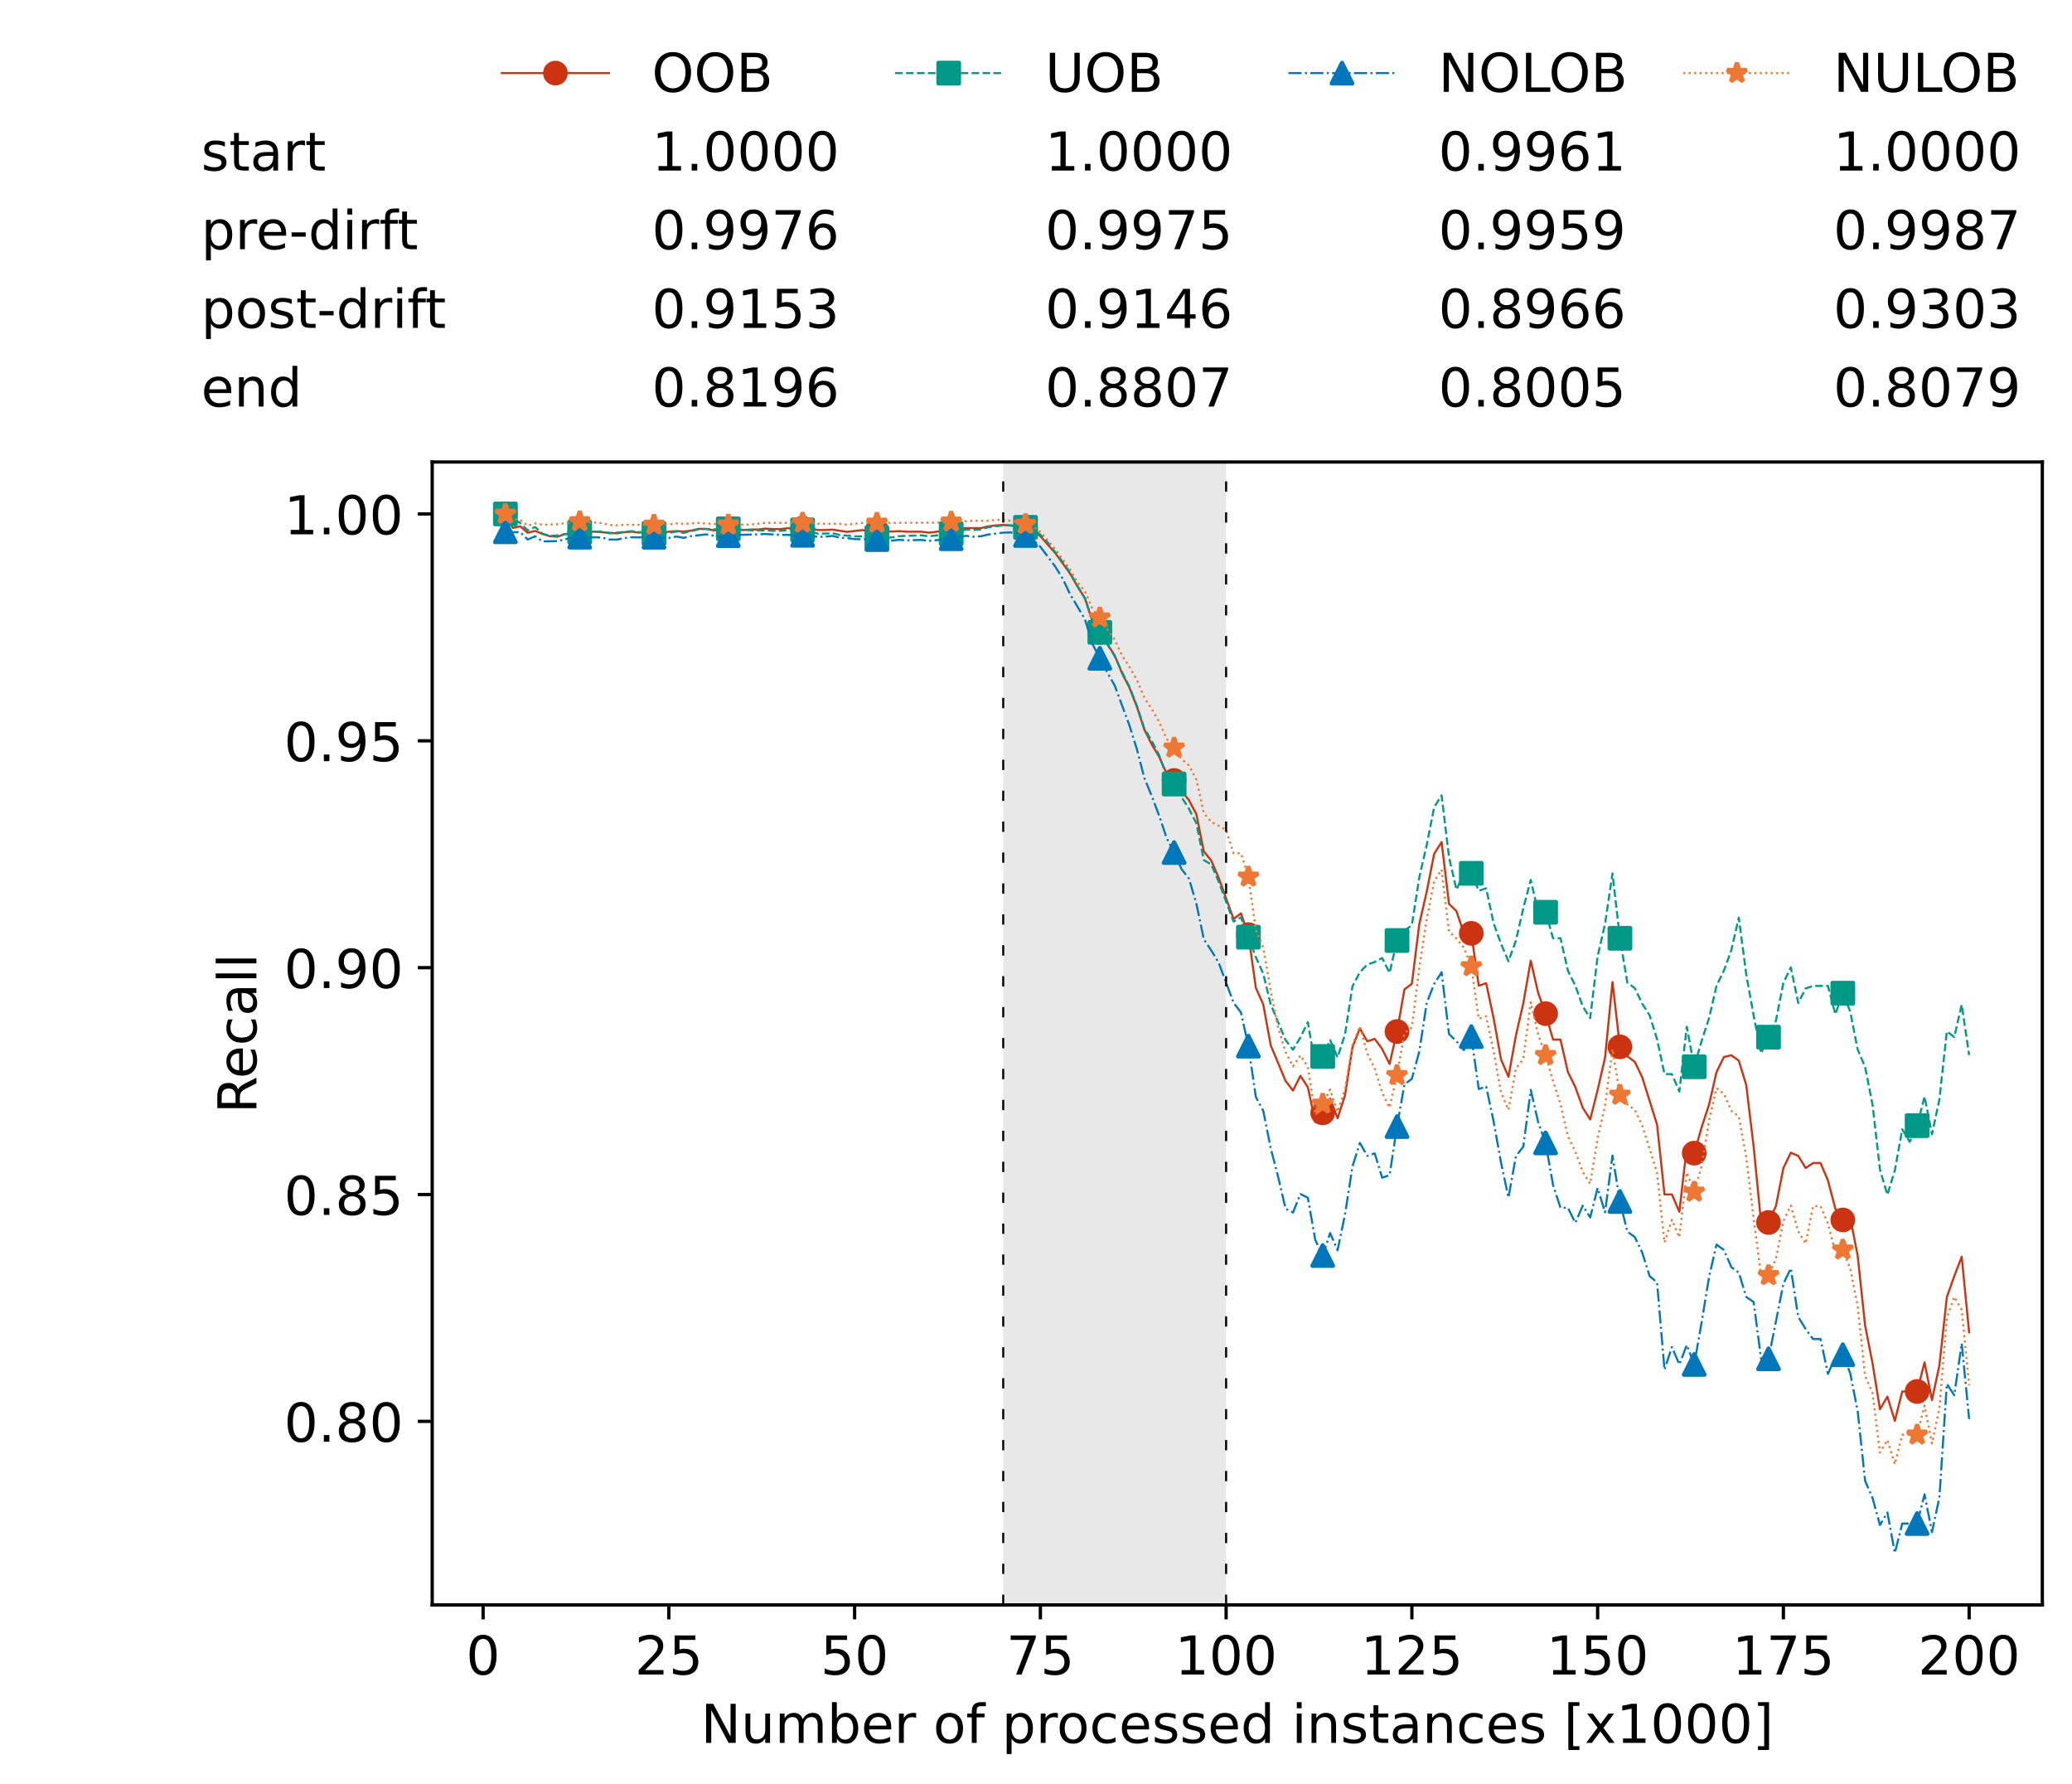<?xml version="1.0" encoding="utf-8" standalone="no"?>
<!DOCTYPE svg PUBLIC "-//W3C//DTD SVG 1.1//EN"
  "http://www.w3.org/Graphics/SVG/1.1/DTD/svg11.dtd">
<!-- Created with matplotlib (https://matplotlib.org/) -->
<svg height="432.615pt" version="1.1" viewBox="0 0 502.65 432.615" width="502.65pt" xmlns="http://www.w3.org/2000/svg" xmlns:xlink="http://www.w3.org/1999/xlink">
 <defs>
  <style type="text/css">*{stroke-linecap:butt;stroke-linejoin:round;}</style>
 </defs>
 <g id="figure_1">
  <g id="patch_1">
   <path d="M 0 432.615 
L 502.65 432.615 
L 502.65 0 
L 0 0 
z
" style="fill:#ffffff;"/>
  </g>
  <g id="axes_1">
   <g id="patch_2">
    <path d="M 104.85 389.252 
L 495.45 389.252 
L 495.45 112.052 
L 104.85 112.052 
z
" style="fill:#ffffff;"/>
   </g>
   <g id="patch_3">
    <path clip-path="url(#p2b17962241)" d="M 297.446 389.252 
L 297.446 112.052 
L 243.372 112.052 
L 243.372 389.252 
z
" style="fill:#d3d3d3;opacity:0.5;"/>
   </g>
   <g id="matplotlib.axis_1">
    <g id="xtick_1">
     <g id="line2d_1">
      <defs>
       <path d="M 0 0 
L 0 3.5 
" id="m4e6e3070b5" style="stroke:#000000;stroke-width:0.8;"/>
      </defs>
      <g>
       <use style="stroke:#000000;stroke-width:0.8;" x="117.197" xlink:href="#m4e6e3070b5" y="389.252"/>
      </g>
     </g>
     <g id="text_1">
      <!-- 0 -->
      <g transform="translate(113.061 406.13)scale(0.13 -0.13)">
       <defs>
        <path d="M 31.781 66.406 
Q 24.172 66.406 20.328 58.906 
Q 16.5 51.422 16.5 36.375 
Q 16.5 21.391 20.328 13.891 
Q 24.172 6.391 31.781 6.391 
Q 39.453 6.391 43.281 13.891 
Q 47.125 21.391 47.125 36.375 
Q 47.125 51.422 43.281 58.906 
Q 39.453 66.406 31.781 66.406 
z
M 31.781 74.219 
Q 44.047 74.219 50.516 64.516 
Q 56.984 54.828 56.984 36.375 
Q 56.984 17.969 50.516 8.266 
Q 44.047 -1.422 31.781 -1.422 
Q 19.531 -1.422 13.062 8.266 
Q 6.594 17.969 6.594 36.375 
Q 6.594 54.828 13.062 64.516 
Q 19.531 74.219 31.781 74.219 
z
" id="DejaVuSans-48"/>
       </defs>
       <use xlink:href="#DejaVuSans-48"/>
      </g>
     </g>
    </g>
    <g id="xtick_2">
     <g id="line2d_2">
      <g>
       <use style="stroke:#000000;stroke-width:0.8;" x="162.259" xlink:href="#m4e6e3070b5" y="389.252"/>
      </g>
     </g>
     <g id="text_2">
      <!-- 25 -->
      <g transform="translate(153.988 406.13)scale(0.13 -0.13)">
       <defs>
        <path d="M 19.188 8.297 
L 53.609 8.297 
L 53.609 0 
L 7.328 0 
L 7.328 8.297 
Q 12.938 14.109 22.625 23.891 
Q 32.328 33.688 34.812 36.531 
Q 39.547 41.844 41.422 45.531 
Q 43.312 49.219 43.312 52.781 
Q 43.312 58.594 39.234 62.25 
Q 35.156 65.922 28.609 65.922 
Q 23.969 65.922 18.812 64.312 
Q 13.672 62.703 7.812 59.422 
L 7.812 69.391 
Q 13.766 71.781 18.938 73 
Q 24.125 74.219 28.422 74.219 
Q 39.75 74.219 46.484 68.547 
Q 53.219 62.891 53.219 53.422 
Q 53.219 48.922 51.531 44.891 
Q 49.859 40.875 45.406 35.406 
Q 44.188 33.984 37.641 27.219 
Q 31.109 20.453 19.188 8.297 
z
" id="DejaVuSans-50"/>
        <path d="M 10.797 72.906 
L 49.516 72.906 
L 49.516 64.594 
L 19.828 64.594 
L 19.828 46.734 
Q 21.969 47.469 24.109 47.828 
Q 26.266 48.188 28.422 48.188 
Q 40.625 48.188 47.75 41.5 
Q 54.891 34.812 54.891 23.391 
Q 54.891 11.625 47.562 5.094 
Q 40.234 -1.422 26.906 -1.422 
Q 22.312 -1.422 17.547 -0.641 
Q 12.797 0.141 7.719 1.703 
L 7.719 11.625 
Q 12.109 9.234 16.797 8.062 
Q 21.484 6.891 26.703 6.891 
Q 35.156 6.891 40.078 11.328 
Q 45.016 15.766 45.016 23.391 
Q 45.016 31 40.078 35.438 
Q 35.156 39.891 26.703 39.891 
Q 22.75 39.891 18.812 39.016 
Q 14.891 38.141 10.797 36.281 
z
" id="DejaVuSans-53"/>
       </defs>
       <use xlink:href="#DejaVuSans-50"/>
       <use x="63.623" xlink:href="#DejaVuSans-53"/>
      </g>
     </g>
    </g>
    <g id="xtick_3">
     <g id="line2d_3">
      <g>
       <use style="stroke:#000000;stroke-width:0.8;" x="207.322" xlink:href="#m4e6e3070b5" y="389.252"/>
      </g>
     </g>
     <g id="text_3">
      <!-- 50 -->
      <g transform="translate(199.05 406.13)scale(0.13 -0.13)">
       <use xlink:href="#DejaVuSans-53"/>
       <use x="63.623" xlink:href="#DejaVuSans-48"/>
      </g>
     </g>
    </g>
    <g id="xtick_4">
     <g id="line2d_4">
      <g>
       <use style="stroke:#000000;stroke-width:0.8;" x="252.384" xlink:href="#m4e6e3070b5" y="389.252"/>
      </g>
     </g>
     <g id="text_4">
      <!-- 75 -->
      <g transform="translate(244.113 406.13)scale(0.13 -0.13)">
       <defs>
        <path d="M 8.203 72.906 
L 55.078 72.906 
L 55.078 68.703 
L 28.609 0 
L 18.312 0 
L 43.219 64.594 
L 8.203 64.594 
z
" id="DejaVuSans-55"/>
       </defs>
       <use xlink:href="#DejaVuSans-55"/>
       <use x="63.623" xlink:href="#DejaVuSans-53"/>
      </g>
     </g>
    </g>
    <g id="xtick_5">
     <g id="line2d_5">
      <g>
       <use style="stroke:#000000;stroke-width:0.8;" x="297.446" xlink:href="#m4e6e3070b5" y="389.252"/>
      </g>
     </g>
     <g id="text_5">
      <!-- 100 -->
      <g transform="translate(285.039 406.13)scale(0.13 -0.13)">
       <defs>
        <path d="M 12.406 8.297 
L 28.516 8.297 
L 28.516 63.922 
L 10.984 60.406 
L 10.984 69.391 
L 28.422 72.906 
L 38.281 72.906 
L 38.281 8.297 
L 54.391 8.297 
L 54.391 0 
L 12.406 0 
z
" id="DejaVuSans-49"/>
       </defs>
       <use xlink:href="#DejaVuSans-49"/>
       <use x="63.623" xlink:href="#DejaVuSans-48"/>
       <use x="127.246" xlink:href="#DejaVuSans-48"/>
      </g>
     </g>
    </g>
    <g id="xtick_6">
     <g id="line2d_6">
      <g>
       <use style="stroke:#000000;stroke-width:0.8;" x="342.509" xlink:href="#m4e6e3070b5" y="389.252"/>
      </g>
     </g>
     <g id="text_6">
      <!-- 125 -->
      <g transform="translate(330.102 406.13)scale(0.13 -0.13)">
       <use xlink:href="#DejaVuSans-49"/>
       <use x="63.623" xlink:href="#DejaVuSans-50"/>
       <use x="127.246" xlink:href="#DejaVuSans-53"/>
      </g>
     </g>
    </g>
    <g id="xtick_7">
     <g id="line2d_7">
      <g>
       <use style="stroke:#000000;stroke-width:0.8;" x="387.571" xlink:href="#m4e6e3070b5" y="389.252"/>
      </g>
     </g>
     <g id="text_7">
      <!-- 150 -->
      <g transform="translate(375.164 406.13)scale(0.13 -0.13)">
       <use xlink:href="#DejaVuSans-49"/>
       <use x="63.623" xlink:href="#DejaVuSans-53"/>
       <use x="127.246" xlink:href="#DejaVuSans-48"/>
      </g>
     </g>
    </g>
    <g id="xtick_8">
     <g id="line2d_8">
      <g>
       <use style="stroke:#000000;stroke-width:0.8;" x="432.633" xlink:href="#m4e6e3070b5" y="389.252"/>
      </g>
     </g>
     <g id="text_8">
      <!-- 175 -->
      <g transform="translate(420.226 406.13)scale(0.13 -0.13)">
       <use xlink:href="#DejaVuSans-49"/>
       <use x="63.623" xlink:href="#DejaVuSans-55"/>
       <use x="127.246" xlink:href="#DejaVuSans-53"/>
      </g>
     </g>
    </g>
    <g id="xtick_9">
     <g id="line2d_9">
      <g>
       <use style="stroke:#000000;stroke-width:0.8;" x="477.695" xlink:href="#m4e6e3070b5" y="389.252"/>
      </g>
     </g>
     <g id="text_9">
      <!-- 200 -->
      <g transform="translate(465.289 406.13)scale(0.13 -0.13)">
       <use xlink:href="#DejaVuSans-50"/>
       <use x="63.623" xlink:href="#DejaVuSans-48"/>
       <use x="127.246" xlink:href="#DejaVuSans-48"/>
      </g>
     </g>
    </g>
    <g id="text_10">
     <!-- Number of processed instances [x1000] -->
     <g transform="translate(170.025 422.711)scale(0.13 -0.13)">
      <defs>
       <path d="M 9.812 72.906 
L 23.094 72.906 
L 55.422 11.922 
L 55.422 72.906 
L 64.984 72.906 
L 64.984 0 
L 51.703 0 
L 19.391 60.984 
L 19.391 0 
L 9.812 0 
z
" id="DejaVuSans-78"/>
       <path d="M 8.5 21.578 
L 8.5 54.688 
L 17.484 54.688 
L 17.484 21.922 
Q 17.484 14.156 20.5 10.266 
Q 23.531 6.391 29.594 6.391 
Q 36.859 6.391 41.078 11.031 
Q 45.312 15.672 45.312 23.688 
L 45.312 54.688 
L 54.297 54.688 
L 54.297 0 
L 45.312 0 
L 45.312 8.406 
Q 42.047 3.422 37.719 1 
Q 33.406 -1.422 27.688 -1.422 
Q 18.266 -1.422 13.375 4.438 
Q 8.5 10.297 8.5 21.578 
z
M 31.109 56 
z
" id="DejaVuSans-117"/>
       <path d="M 52 44.188 
Q 55.375 50.25 60.062 53.125 
Q 64.75 56 71.094 56 
Q 79.641 56 84.281 50.016 
Q 88.922 44.047 88.922 33.016 
L 88.922 0 
L 79.891 0 
L 79.891 32.719 
Q 79.891 40.578 77.094 44.375 
Q 74.312 48.188 68.609 48.188 
Q 61.625 48.188 57.562 43.547 
Q 53.516 38.922 53.516 30.906 
L 53.516 0 
L 44.484 0 
L 44.484 32.719 
Q 44.484 40.625 41.703 44.406 
Q 38.922 48.188 33.109 48.188 
Q 26.219 48.188 22.156 43.531 
Q 18.109 38.875 18.109 30.906 
L 18.109 0 
L 9.078 0 
L 9.078 54.688 
L 18.109 54.688 
L 18.109 46.188 
Q 21.188 51.219 25.484 53.609 
Q 29.781 56 35.688 56 
Q 41.656 56 45.828 52.969 
Q 50 49.953 52 44.188 
z
" id="DejaVuSans-109"/>
       <path d="M 48.688 27.297 
Q 48.688 37.203 44.609 42.844 
Q 40.531 48.484 33.406 48.484 
Q 26.266 48.484 22.188 42.844 
Q 18.109 37.203 18.109 27.297 
Q 18.109 17.391 22.188 11.75 
Q 26.266 6.109 33.406 6.109 
Q 40.531 6.109 44.609 11.75 
Q 48.688 17.391 48.688 27.297 
z
M 18.109 46.391 
Q 20.953 51.266 25.266 53.625 
Q 29.594 56 35.594 56 
Q 45.562 56 51.781 48.094 
Q 58.016 40.188 58.016 27.297 
Q 58.016 14.406 51.781 6.484 
Q 45.562 -1.422 35.594 -1.422 
Q 29.594 -1.422 25.266 0.953 
Q 20.953 3.328 18.109 8.203 
L 18.109 0 
L 9.078 0 
L 9.078 75.984 
L 18.109 75.984 
z
" id="DejaVuSans-98"/>
       <path d="M 56.203 29.594 
L 56.203 25.203 
L 14.891 25.203 
Q 15.484 15.922 20.484 11.062 
Q 25.484 6.203 34.422 6.203 
Q 39.594 6.203 44.453 7.469 
Q 49.312 8.734 54.109 11.281 
L 54.109 2.781 
Q 49.266 0.734 44.188 -0.344 
Q 39.109 -1.422 33.891 -1.422 
Q 20.797 -1.422 13.156 6.188 
Q 5.516 13.812 5.516 26.812 
Q 5.516 40.234 12.766 48.109 
Q 20.016 56 32.328 56 
Q 43.359 56 49.781 48.891 
Q 56.203 41.797 56.203 29.594 
z
M 47.219 32.234 
Q 47.125 39.594 43.094 43.984 
Q 39.062 48.391 32.422 48.391 
Q 24.906 48.391 20.391 44.141 
Q 15.875 39.891 15.188 32.172 
z
" id="DejaVuSans-101"/>
       <path d="M 41.109 46.297 
Q 39.594 47.172 37.812 47.578 
Q 36.031 48 33.891 48 
Q 26.266 48 22.188 43.047 
Q 18.109 38.094 18.109 28.812 
L 18.109 0 
L 9.078 0 
L 9.078 54.688 
L 18.109 54.688 
L 18.109 46.188 
Q 20.953 51.172 25.484 53.578 
Q 30.031 56 36.531 56 
Q 37.453 56 38.578 55.875 
Q 39.703 55.766 41.062 55.516 
z
" id="DejaVuSans-114"/>
       <path id="DejaVuSans-32"/>
       <path d="M 30.609 48.391 
Q 23.391 48.391 19.188 42.75 
Q 14.984 37.109 14.984 27.297 
Q 14.984 17.484 19.156 11.844 
Q 23.344 6.203 30.609 6.203 
Q 37.797 6.203 41.984 11.859 
Q 46.188 17.531 46.188 27.297 
Q 46.188 37.016 41.984 42.703 
Q 37.797 48.391 30.609 48.391 
z
M 30.609 56 
Q 42.328 56 49.016 48.375 
Q 55.719 40.766 55.719 27.297 
Q 55.719 13.875 49.016 6.219 
Q 42.328 -1.422 30.609 -1.422 
Q 18.844 -1.422 12.172 6.219 
Q 5.516 13.875 5.516 27.297 
Q 5.516 40.766 12.172 48.375 
Q 18.844 56 30.609 56 
z
" id="DejaVuSans-111"/>
       <path d="M 37.109 75.984 
L 37.109 68.5 
L 28.516 68.5 
Q 23.688 68.5 21.797 66.547 
Q 19.922 64.594 19.922 59.516 
L 19.922 54.688 
L 34.719 54.688 
L 34.719 47.703 
L 19.922 47.703 
L 19.922 0 
L 10.891 0 
L 10.891 47.703 
L 2.297 47.703 
L 2.297 54.688 
L 10.891 54.688 
L 10.891 58.5 
Q 10.891 67.625 15.141 71.797 
Q 19.391 75.984 28.609 75.984 
z
" id="DejaVuSans-102"/>
       <path d="M 18.109 8.203 
L 18.109 -20.797 
L 9.078 -20.797 
L 9.078 54.688 
L 18.109 54.688 
L 18.109 46.391 
Q 20.953 51.266 25.266 53.625 
Q 29.594 56 35.594 56 
Q 45.562 56 51.781 48.094 
Q 58.016 40.188 58.016 27.297 
Q 58.016 14.406 51.781 6.484 
Q 45.562 -1.422 35.594 -1.422 
Q 29.594 -1.422 25.266 0.953 
Q 20.953 3.328 18.109 8.203 
z
M 48.688 27.297 
Q 48.688 37.203 44.609 42.844 
Q 40.531 48.484 33.406 48.484 
Q 26.266 48.484 22.188 42.844 
Q 18.109 37.203 18.109 27.297 
Q 18.109 17.391 22.188 11.75 
Q 26.266 6.109 33.406 6.109 
Q 40.531 6.109 44.609 11.75 
Q 48.688 17.391 48.688 27.297 
z
" id="DejaVuSans-112"/>
       <path d="M 48.781 52.594 
L 48.781 44.188 
Q 44.969 46.297 41.141 47.344 
Q 37.312 48.391 33.406 48.391 
Q 24.656 48.391 19.812 42.844 
Q 14.984 37.312 14.984 27.297 
Q 14.984 17.281 19.812 11.734 
Q 24.656 6.203 33.406 6.203 
Q 37.312 6.203 41.141 7.25 
Q 44.969 8.297 48.781 10.406 
L 48.781 2.094 
Q 45.016 0.344 40.984 -0.531 
Q 36.969 -1.422 32.422 -1.422 
Q 20.062 -1.422 12.781 6.344 
Q 5.516 14.109 5.516 27.297 
Q 5.516 40.672 12.859 48.328 
Q 20.219 56 33.016 56 
Q 37.156 56 41.109 55.141 
Q 45.062 54.297 48.781 52.594 
z
" id="DejaVuSans-99"/>
       <path d="M 44.281 53.078 
L 44.281 44.578 
Q 40.484 46.531 36.375 47.5 
Q 32.281 48.484 27.875 48.484 
Q 21.188 48.484 17.844 46.438 
Q 14.5 44.391 14.5 40.281 
Q 14.5 37.156 16.891 35.375 
Q 19.281 33.594 26.516 31.984 
L 29.594 31.297 
Q 39.156 29.25 43.188 25.516 
Q 47.219 21.781 47.219 15.094 
Q 47.219 7.469 41.188 3.016 
Q 35.156 -1.422 24.609 -1.422 
Q 20.219 -1.422 15.453 -0.562 
Q 10.688 0.297 5.422 2 
L 5.422 11.281 
Q 10.406 8.688 15.234 7.391 
Q 20.062 6.109 24.812 6.109 
Q 31.156 6.109 34.562 8.281 
Q 37.984 10.453 37.984 14.406 
Q 37.984 18.062 35.516 20.016 
Q 33.062 21.969 24.703 23.781 
L 21.578 24.516 
Q 13.234 26.266 9.516 29.906 
Q 5.812 33.547 5.812 39.891 
Q 5.812 47.609 11.281 51.797 
Q 16.75 56 26.812 56 
Q 31.781 56 36.172 55.266 
Q 40.578 54.547 44.281 53.078 
z
" id="DejaVuSans-115"/>
       <path d="M 45.406 46.391 
L 45.406 75.984 
L 54.391 75.984 
L 54.391 0 
L 45.406 0 
L 45.406 8.203 
Q 42.578 3.328 38.25 0.953 
Q 33.938 -1.422 27.875 -1.422 
Q 17.969 -1.422 11.734 6.484 
Q 5.516 14.406 5.516 27.297 
Q 5.516 40.188 11.734 48.094 
Q 17.969 56 27.875 56 
Q 33.938 56 38.25 53.625 
Q 42.578 51.266 45.406 46.391 
z
M 14.797 27.297 
Q 14.797 17.391 18.875 11.75 
Q 22.953 6.109 30.078 6.109 
Q 37.203 6.109 41.297 11.75 
Q 45.406 17.391 45.406 27.297 
Q 45.406 37.203 41.297 42.844 
Q 37.203 48.484 30.078 48.484 
Q 22.953 48.484 18.875 42.844 
Q 14.797 37.203 14.797 27.297 
z
" id="DejaVuSans-100"/>
       <path d="M 9.422 54.688 
L 18.406 54.688 
L 18.406 0 
L 9.422 0 
z
M 9.422 75.984 
L 18.406 75.984 
L 18.406 64.594 
L 9.422 64.594 
z
" id="DejaVuSans-105"/>
       <path d="M 54.891 33.016 
L 54.891 0 
L 45.906 0 
L 45.906 32.719 
Q 45.906 40.484 42.875 44.328 
Q 39.844 48.188 33.797 48.188 
Q 26.516 48.188 22.312 43.547 
Q 18.109 38.922 18.109 30.906 
L 18.109 0 
L 9.078 0 
L 9.078 54.688 
L 18.109 54.688 
L 18.109 46.188 
Q 21.344 51.125 25.703 53.562 
Q 30.078 56 35.797 56 
Q 45.219 56 50.047 50.172 
Q 54.891 44.344 54.891 33.016 
z
" id="DejaVuSans-110"/>
       <path d="M 18.312 70.219 
L 18.312 54.688 
L 36.812 54.688 
L 36.812 47.703 
L 18.312 47.703 
L 18.312 18.016 
Q 18.312 11.328 20.141 9.422 
Q 21.969 7.516 27.594 7.516 
L 36.812 7.516 
L 36.812 0 
L 27.594 0 
Q 17.188 0 13.234 3.875 
Q 9.281 7.766 9.281 18.016 
L 9.281 47.703 
L 2.688 47.703 
L 2.688 54.688 
L 9.281 54.688 
L 9.281 70.219 
z
" id="DejaVuSans-116"/>
       <path d="M 34.281 27.484 
Q 23.391 27.484 19.188 25 
Q 14.984 22.516 14.984 16.5 
Q 14.984 11.719 18.141 8.906 
Q 21.297 6.109 26.703 6.109 
Q 34.188 6.109 38.703 11.406 
Q 43.219 16.703 43.219 25.484 
L 43.219 27.484 
z
M 52.203 31.203 
L 52.203 0 
L 43.219 0 
L 43.219 8.297 
Q 40.141 3.328 35.547 0.953 
Q 30.953 -1.422 24.312 -1.422 
Q 15.922 -1.422 10.953 3.297 
Q 6 8.016 6 15.922 
Q 6 25.141 12.172 29.828 
Q 18.359 34.516 30.609 34.516 
L 43.219 34.516 
L 43.219 35.406 
Q 43.219 41.609 39.141 45 
Q 35.062 48.391 27.688 48.391 
Q 23 48.391 18.547 47.266 
Q 14.109 46.141 10.016 43.891 
L 10.016 52.203 
Q 14.938 54.109 19.578 55.047 
Q 24.219 56 28.609 56 
Q 40.484 56 46.344 49.844 
Q 52.203 43.703 52.203 31.203 
z
" id="DejaVuSans-97"/>
       <path d="M 8.594 75.984 
L 29.297 75.984 
L 29.297 69 
L 17.578 69 
L 17.578 -6.203 
L 29.297 -6.203 
L 29.297 -13.188 
L 8.594 -13.188 
z
" id="DejaVuSans-91"/>
       <path d="M 54.891 54.688 
L 35.109 28.078 
L 55.906 0 
L 45.312 0 
L 29.391 21.484 
L 13.484 0 
L 2.875 0 
L 24.125 28.609 
L 4.688 54.688 
L 15.281 54.688 
L 29.781 35.203 
L 44.281 54.688 
z
" id="DejaVuSans-120"/>
       <path d="M 30.422 75.984 
L 30.422 -13.188 
L 9.719 -13.188 
L 9.719 -6.203 
L 21.391 -6.203 
L 21.391 69 
L 9.719 69 
L 9.719 75.984 
z
" id="DejaVuSans-93"/>
      </defs>
      <use xlink:href="#DejaVuSans-78"/>
      <use x="74.805" xlink:href="#DejaVuSans-117"/>
      <use x="138.184" xlink:href="#DejaVuSans-109"/>
      <use x="235.596" xlink:href="#DejaVuSans-98"/>
      <use x="299.072" xlink:href="#DejaVuSans-101"/>
      <use x="360.596" xlink:href="#DejaVuSans-114"/>
      <use x="401.709" xlink:href="#DejaVuSans-32"/>
      <use x="433.496" xlink:href="#DejaVuSans-111"/>
      <use x="494.678" xlink:href="#DejaVuSans-102"/>
      <use x="529.883" xlink:href="#DejaVuSans-32"/>
      <use x="561.67" xlink:href="#DejaVuSans-112"/>
      <use x="625.146" xlink:href="#DejaVuSans-114"/>
      <use x="664.01" xlink:href="#DejaVuSans-111"/>
      <use x="725.191" xlink:href="#DejaVuSans-99"/>
      <use x="780.172" xlink:href="#DejaVuSans-101"/>
      <use x="841.695" xlink:href="#DejaVuSans-115"/>
      <use x="893.795" xlink:href="#DejaVuSans-115"/>
      <use x="945.895" xlink:href="#DejaVuSans-101"/>
      <use x="1007.418" xlink:href="#DejaVuSans-100"/>
      <use x="1070.895" xlink:href="#DejaVuSans-32"/>
      <use x="1102.682" xlink:href="#DejaVuSans-105"/>
      <use x="1130.465" xlink:href="#DejaVuSans-110"/>
      <use x="1193.844" xlink:href="#DejaVuSans-115"/>
      <use x="1245.943" xlink:href="#DejaVuSans-116"/>
      <use x="1285.152" xlink:href="#DejaVuSans-97"/>
      <use x="1346.432" xlink:href="#DejaVuSans-110"/>
      <use x="1409.811" xlink:href="#DejaVuSans-99"/>
      <use x="1464.791" xlink:href="#DejaVuSans-101"/>
      <use x="1526.314" xlink:href="#DejaVuSans-115"/>
      <use x="1578.414" xlink:href="#DejaVuSans-32"/>
      <use x="1610.201" xlink:href="#DejaVuSans-91"/>
      <use x="1649.215" xlink:href="#DejaVuSans-120"/>
      <use x="1708.395" xlink:href="#DejaVuSans-49"/>
      <use x="1772.018" xlink:href="#DejaVuSans-48"/>
      <use x="1835.641" xlink:href="#DejaVuSans-48"/>
      <use x="1899.264" xlink:href="#DejaVuSans-48"/>
      <use x="1962.887" xlink:href="#DejaVuSans-93"/>
     </g>
    </g>
   </g>
   <g id="matplotlib.axis_2">
    <g id="ytick_1">
     <g id="line2d_10">
      <defs>
       <path d="M 0 0 
L -3.5 0 
" id="m5f4c82b4a0" style="stroke:#000000;stroke-width:0.8;"/>
      </defs>
      <g>
       <use style="stroke:#000000;stroke-width:0.8;" x="104.85" xlink:href="#m5f4c82b4a0" y="344.731"/>
      </g>
     </g>
     <g id="text_11">
      <!-- 0.80 -->
      <g transform="translate(68.905 349.67)scale(0.13 -0.13)">
       <defs>
        <path d="M 10.688 12.406 
L 21 12.406 
L 21 0 
L 10.688 0 
z
" id="DejaVuSans-46"/>
        <path d="M 31.781 34.625 
Q 24.75 34.625 20.719 30.859 
Q 16.703 27.094 16.703 20.516 
Q 16.703 13.922 20.719 10.156 
Q 24.75 6.391 31.781 6.391 
Q 38.812 6.391 42.859 10.172 
Q 46.922 13.969 46.922 20.516 
Q 46.922 27.094 42.891 30.859 
Q 38.875 34.625 31.781 34.625 
z
M 21.922 38.812 
Q 15.578 40.375 12.031 44.719 
Q 8.5 49.078 8.5 55.328 
Q 8.5 64.062 14.719 69.141 
Q 20.953 74.219 31.781 74.219 
Q 42.672 74.219 48.875 69.141 
Q 55.078 64.062 55.078 55.328 
Q 55.078 49.078 51.531 44.719 
Q 48 40.375 41.703 38.812 
Q 48.828 37.156 52.797 32.312 
Q 56.781 27.484 56.781 20.516 
Q 56.781 9.906 50.312 4.234 
Q 43.844 -1.422 31.781 -1.422 
Q 19.734 -1.422 13.25 4.234 
Q 6.781 9.906 6.781 20.516 
Q 6.781 27.484 10.781 32.312 
Q 14.797 37.156 21.922 38.812 
z
M 18.312 54.391 
Q 18.312 48.734 21.844 45.562 
Q 25.391 42.391 31.781 42.391 
Q 38.141 42.391 41.719 45.562 
Q 45.312 48.734 45.312 54.391 
Q 45.312 60.062 41.719 63.234 
Q 38.141 66.406 31.781 66.406 
Q 25.391 66.406 21.844 63.234 
Q 18.312 60.062 18.312 54.391 
z
" id="DejaVuSans-56"/>
       </defs>
       <use xlink:href="#DejaVuSans-48"/>
       <use x="63.623" xlink:href="#DejaVuSans-46"/>
       <use x="95.41" xlink:href="#DejaVuSans-56"/>
       <use x="159.033" xlink:href="#DejaVuSans-48"/>
      </g>
     </g>
    </g>
    <g id="ytick_2">
     <g id="line2d_11">
      <g>
       <use style="stroke:#000000;stroke-width:0.8;" x="104.85" xlink:href="#m5f4c82b4a0" y="289.711"/>
      </g>
     </g>
     <g id="text_12">
      <!-- 0.85 -->
      <g transform="translate(68.905 294.65)scale(0.13 -0.13)">
       <use xlink:href="#DejaVuSans-48"/>
       <use x="63.623" xlink:href="#DejaVuSans-46"/>
       <use x="95.41" xlink:href="#DejaVuSans-56"/>
       <use x="159.033" xlink:href="#DejaVuSans-53"/>
      </g>
     </g>
    </g>
    <g id="ytick_3">
     <g id="line2d_12">
      <g>
       <use style="stroke:#000000;stroke-width:0.8;" x="104.85" xlink:href="#m5f4c82b4a0" y="234.692"/>
      </g>
     </g>
     <g id="text_13">
      <!-- 0.90 -->
      <g transform="translate(68.905 239.631)scale(0.13 -0.13)">
       <defs>
        <path d="M 10.984 1.516 
L 10.984 10.5 
Q 14.703 8.734 18.5 7.812 
Q 22.312 6.891 25.984 6.891 
Q 35.75 6.891 40.891 13.453 
Q 46.047 20.016 46.781 33.406 
Q 43.953 29.203 39.594 26.953 
Q 35.25 24.703 29.984 24.703 
Q 19.047 24.703 12.672 31.312 
Q 6.297 37.938 6.297 49.422 
Q 6.297 60.641 12.938 67.422 
Q 19.578 74.219 30.609 74.219 
Q 43.266 74.219 49.922 64.516 
Q 56.594 54.828 56.594 36.375 
Q 56.594 19.141 48.406 8.859 
Q 40.234 -1.422 26.422 -1.422 
Q 22.703 -1.422 18.891 -0.688 
Q 15.094 0.047 10.984 1.516 
z
M 30.609 32.422 
Q 37.25 32.422 41.125 36.953 
Q 45.016 41.5 45.016 49.422 
Q 45.016 57.281 41.125 61.844 
Q 37.25 66.406 30.609 66.406 
Q 23.969 66.406 20.094 61.844 
Q 16.219 57.281 16.219 49.422 
Q 16.219 41.5 20.094 36.953 
Q 23.969 32.422 30.609 32.422 
z
" id="DejaVuSans-57"/>
       </defs>
       <use xlink:href="#DejaVuSans-48"/>
       <use x="63.623" xlink:href="#DejaVuSans-46"/>
       <use x="95.41" xlink:href="#DejaVuSans-57"/>
       <use x="159.033" xlink:href="#DejaVuSans-48"/>
      </g>
     </g>
    </g>
    <g id="ytick_4">
     <g id="line2d_13">
      <g>
       <use style="stroke:#000000;stroke-width:0.8;" x="104.85" xlink:href="#m5f4c82b4a0" y="179.672"/>
      </g>
     </g>
     <g id="text_14">
      <!-- 0.95 -->
      <g transform="translate(68.905 184.611)scale(0.13 -0.13)">
       <use xlink:href="#DejaVuSans-48"/>
       <use x="63.623" xlink:href="#DejaVuSans-46"/>
       <use x="95.41" xlink:href="#DejaVuSans-57"/>
       <use x="159.033" xlink:href="#DejaVuSans-53"/>
      </g>
     </g>
    </g>
    <g id="ytick_5">
     <g id="line2d_14">
      <g>
       <use style="stroke:#000000;stroke-width:0.8;" x="104.85" xlink:href="#m5f4c82b4a0" y="124.652"/>
      </g>
     </g>
     <g id="text_15">
      <!-- 1.00 -->
      <g transform="translate(68.905 129.591)scale(0.13 -0.13)">
       <use xlink:href="#DejaVuSans-49"/>
       <use x="63.623" xlink:href="#DejaVuSans-46"/>
       <use x="95.41" xlink:href="#DejaVuSans-48"/>
       <use x="159.033" xlink:href="#DejaVuSans-48"/>
      </g>
     </g>
    </g>
    <g id="text_16">
     <!-- Recall -->
     <g transform="translate(62.201 270.044)rotate(-90)scale(0.13 -0.13)">
      <defs>
       <path d="M 44.391 34.188 
Q 47.562 33.109 50.562 29.594 
Q 53.562 26.078 56.594 19.922 
L 66.609 0 
L 56 0 
L 46.688 18.703 
Q 43.062 26.031 39.672 28.422 
Q 36.281 30.812 30.422 30.812 
L 19.672 30.812 
L 19.672 0 
L 9.812 0 
L 9.812 72.906 
L 32.078 72.906 
Q 44.578 72.906 50.734 67.672 
Q 56.891 62.453 56.891 51.906 
Q 56.891 45.016 53.688 40.469 
Q 50.484 35.938 44.391 34.188 
z
M 19.672 64.797 
L 19.672 38.922 
L 32.078 38.922 
Q 39.203 38.922 42.844 42.219 
Q 46.484 45.516 46.484 51.906 
Q 46.484 58.297 42.844 61.547 
Q 39.203 64.797 32.078 64.797 
z
" id="DejaVuSans-82"/>
       <path d="M 9.422 75.984 
L 18.406 75.984 
L 18.406 0 
L 9.422 0 
z
" id="DejaVuSans-108"/>
      </defs>
      <use xlink:href="#DejaVuSans-82"/>
      <use x="64.982" xlink:href="#DejaVuSans-101"/>
      <use x="126.506" xlink:href="#DejaVuSans-99"/>
      <use x="181.486" xlink:href="#DejaVuSans-97"/>
      <use x="242.766" xlink:href="#DejaVuSans-108"/>
      <use x="270.549" xlink:href="#DejaVuSans-108"/>
     </g>
    </g>
   </g>
   <g id="line2d_15"/>
   <g id="line2d_16"/>
   <g id="line2d_17"/>
   <g id="line2d_18"/>
   <g id="line2d_19"/>
   <g id="line2d_20">
    <path clip-path="url(#p2b17962241)" d="M 122.605 124.652 
L 124.407 128.055 
L 126.21 127.646 
L 128.012 129.214 
L 129.815 128.759 
L 131.617 129.502 
L 133.419 130.059 
L 135.222 130.163 
L 137.024 129.551 
L 140.629 129.08 
L 142.432 129.101 
L 144.234 128.935 
L 149.642 129.353 
L 151.444 129.077 
L 153.247 128.954 
L 155.049 129.173 
L 156.852 129.056 
L 158.654 129.28 
L 164.062 128.804 
L 165.864 128.907 
L 167.667 128.698 
L 169.469 128.26 
L 171.272 128.277 
L 173.074 128.603 
L 176.679 128.479 
L 178.482 128.454 
L 180.284 128.548 
L 182.087 128.421 
L 183.889 128.421 
L 185.692 128.207 
L 187.494 128.319 
L 189.297 128.319 
L 191.099 128.107 
L 196.507 128.104 
L 198.309 128.551 
L 200.112 128.556 
L 201.914 128.447 
L 205.519 128.994 
L 209.124 128.567 
L 210.927 128.772 
L 212.729 128.772 
L 216.334 128.918 
L 218.137 128.828 
L 219.939 128.949 
L 223.544 128.952 
L 225.347 129.19 
L 234.359 128.087 
L 237.964 128.079 
L 239.767 127.651 
L 241.569 127.426 
L 243.372 127.313 
L 246.976 127.653 
L 250.581 128.828 
L 252.384 130.036 
L 255.989 134.133 
L 259.594 139.102 
L 261.396 142.258 
L 263.199 145.087 
L 265.001 150.674 
L 270.409 158.942 
L 272.211 163.312 
L 274.014 166.838 
L 275.816 171.477 
L 277.619 176.979 
L 279.421 180.567 
L 281.224 183.597 
L 283.026 187.607 
L 284.829 189.294 
L 286.631 191.838 
L 288.434 194.072 
L 290.236 197.478 
L 292.039 206.51 
L 293.841 208.703 
L 295.644 212.889 
L 299.249 222.879 
L 301.051 221.524 
L 302.854 226.678 
L 304.656 239.577 
L 306.459 243.612 
L 308.261 253.506 
L 311.866 262.148 
L 313.669 264.506 
L 315.471 260.918 
L 317.274 263.686 
L 319.076 272.171 
L 320.879 269.897 
L 322.681 266.427 
L 324.484 271.224 
L 326.286 265.66 
L 328.089 254.021 
L 329.891 249.436 
L 331.694 252.562 
L 333.496 251.958 
L 335.299 254.414 
L 337.101 258.042 
L 338.904 250.182 
L 340.706 239.964 
L 342.509 238.588 
L 344.311 224.109 
L 346.114 216.249 
L 347.916 207.079 
L 349.719 204.221 
L 351.521 219.227 
L 353.324 220.973 
L 355.126 226.367 
L 356.928 226.367 
L 358.731 239.064 
L 360.533 238.46 
L 362.336 246.924 
L 364.138 256.928 
L 365.941 261.16 
L 367.743 251.157 
L 369.546 243.297 
L 371.348 232.98 
L 373.151 240.84 
L 374.953 245.842 
L 376.756 252.13 
L 378.558 252.13 
L 380.361 259.99 
L 382.163 263.658 
L 383.966 268.66 
L 385.768 271.518 
L 387.571 264.373 
L 389.373 256.513 
L 391.176 238.173 
L 392.978 253.893 
L 394.781 256.201 
L 396.583 257.511 
L 398.386 261.273 
L 401.991 272.761 
L 403.793 289.69 
L 405.596 289.69 
L 407.398 293.922 
L 409.201 278.202 
L 411.003 279.674 
L 412.806 273.386 
L 414.608 267.884 
L 416.411 260.024 
L 418.213 256.356 
L 420.016 255.939 
L 421.818 257.249 
L 423.621 263.144 
L 425.423 278.149 
L 427.226 296.489 
L 429.028 296.489 
L 430.831 292.488 
L 432.633 283.318 
L 434.436 279.556 
L 436.238 280.342 
L 438.041 283.284 
L 439.843 282.075 
L 441.646 282.075 
L 443.448 286.307 
L 445.251 293.184 
L 447.053 295.881 
L 448.856 295.381 
L 450.658 304.551 
L 452.461 321.48 
L 454.263 330.65 
L 456.066 341.785 
L 457.868 338.729 
L 459.671 344.624 
L 461.473 337.478 
L 465.078 337.478 
L 466.881 330.404 
L 468.683 339.574 
L 470.485 331.11 
L 472.288 314.604 
L 474.09 309.518 
L 475.893 304.802 
L 477.695 323.142 
L 477.695 323.142 
" style="fill:none;stroke:#cc3311;stroke-linecap:square;stroke-width:0.5;"/>
    <defs>
     <path d="M 0 2.5 
C 0.663 2.5 1.299 2.237 1.768 1.768 
C 2.237 1.299 2.5 0.663 2.5 0 
C 2.5 -0.663 2.237 -1.299 1.768 -1.768 
C 1.299 -2.237 0.663 -2.5 0 -2.5 
C -0.663 -2.5 -1.299 -2.237 -1.768 -1.768 
C -2.237 -1.299 -2.5 -0.663 -2.5 0 
C -2.5 0.663 -2.237 1.299 -1.768 1.768 
C -1.299 2.237 -0.663 2.5 0 2.5 
z
" id="ma0ff2e8b5d" style="stroke:#cc3311;"/>
    </defs>
    <g clip-path="url(#p2b17962241)">
     <use style="fill:#cc3311;stroke:#cc3311;" x="122.605" xlink:href="#ma0ff2e8b5d" y="124.652"/>
     <use style="fill:#cc3311;stroke:#cc3311;" x="140.629" xlink:href="#ma0ff2e8b5d" y="129.08"/>
     <use style="fill:#cc3311;stroke:#cc3311;" x="158.654" xlink:href="#ma0ff2e8b5d" y="129.28"/>
     <use style="fill:#cc3311;stroke:#cc3311;" x="176.679" xlink:href="#ma0ff2e8b5d" y="128.479"/>
     <use style="fill:#cc3311;stroke:#cc3311;" x="194.704" xlink:href="#ma0ff2e8b5d" y="128.1"/>
     <use style="fill:#cc3311;stroke:#cc3311;" x="212.729" xlink:href="#ma0ff2e8b5d" y="128.772"/>
     <use style="fill:#cc3311;stroke:#cc3311;" x="230.754" xlink:href="#ma0ff2e8b5d" y="128.653"/>
     <use style="fill:#cc3311;stroke:#cc3311;" x="248.779" xlink:href="#ma0ff2e8b5d" y="128.24"/>
     <use style="fill:#cc3311;stroke:#cc3311;" x="266.804" xlink:href="#ma0ff2e8b5d" y="153.38"/>
     <use style="fill:#cc3311;stroke:#cc3311;" x="284.829" xlink:href="#ma0ff2e8b5d" y="189.294"/>
     <use style="fill:#cc3311;stroke:#cc3311;" x="302.854" xlink:href="#ma0ff2e8b5d" y="226.678"/>
     <use style="fill:#cc3311;stroke:#cc3311;" x="320.879" xlink:href="#ma0ff2e8b5d" y="269.897"/>
     <use style="fill:#cc3311;stroke:#cc3311;" x="338.904" xlink:href="#ma0ff2e8b5d" y="250.182"/>
     <use style="fill:#cc3311;stroke:#cc3311;" x="356.928" xlink:href="#ma0ff2e8b5d" y="226.367"/>
     <use style="fill:#cc3311;stroke:#cc3311;" x="374.953" xlink:href="#ma0ff2e8b5d" y="245.842"/>
     <use style="fill:#cc3311;stroke:#cc3311;" x="392.978" xlink:href="#ma0ff2e8b5d" y="253.893"/>
     <use style="fill:#cc3311;stroke:#cc3311;" x="411.003" xlink:href="#ma0ff2e8b5d" y="279.674"/>
     <use style="fill:#cc3311;stroke:#cc3311;" x="429.028" xlink:href="#ma0ff2e8b5d" y="296.489"/>
     <use style="fill:#cc3311;stroke:#cc3311;" x="447.053" xlink:href="#ma0ff2e8b5d" y="295.881"/>
     <use style="fill:#cc3311;stroke:#cc3311;" x="465.078" xlink:href="#ma0ff2e8b5d" y="337.478"/>
    </g>
   </g>
   <g id="line2d_21"/>
   <g id="line2d_22"/>
   <g id="line2d_23"/>
   <g id="line2d_24"/>
   <g id="line2d_25">
    <path clip-path="url(#p2b17962241)" d="M 122.605 124.652 
L 126.21 126.858 
L 128.012 128.623 
L 129.815 127.829 
L 131.617 129.44 
L 133.419 130.006 
L 135.222 129.857 
L 138.827 129.271 
L 140.629 129.061 
L 142.432 129.084 
L 144.234 128.919 
L 146.037 128.932 
L 147.839 129.362 
L 153.247 128.819 
L 155.049 129.045 
L 156.852 129.044 
L 158.654 129.38 
L 162.259 129.265 
L 164.062 128.912 
L 165.864 129.237 
L 169.469 128.376 
L 171.272 128.278 
L 173.074 128.383 
L 180.284 128.433 
L 182.087 128.625 
L 185.692 128.628 
L 187.494 128.74 
L 189.297 128.74 
L 192.902 128.419 
L 194.704 128.516 
L 196.507 128.848 
L 198.309 129.412 
L 200.112 129.414 
L 201.914 129.305 
L 203.717 129.736 
L 207.322 130.076 
L 209.124 130.088 
L 212.729 130.406 
L 214.532 130.43 
L 216.334 130.335 
L 218.137 130.037 
L 223.544 129.834 
L 225.347 130.072 
L 230.754 129.426 
L 232.557 128.985 
L 234.359 128.416 
L 236.162 128.519 
L 237.964 128.412 
L 239.767 127.876 
L 243.372 127.426 
L 245.174 127.407 
L 246.976 127.546 
L 250.581 128.357 
L 252.384 129.679 
L 254.186 131.584 
L 257.791 136.281 
L 259.594 138.857 
L 261.396 142.165 
L 263.199 145.152 
L 265.001 150.4 
L 270.409 159.123 
L 272.211 163.057 
L 274.014 166.582 
L 275.816 171.221 
L 277.619 176.723 
L 279.421 179.713 
L 281.224 183.22 
L 283.026 188.346 
L 284.829 190.15 
L 286.631 193.322 
L 288.434 196.167 
L 290.236 199.708 
L 292.039 208.603 
L 293.841 209.649 
L 295.644 213.836 
L 299.249 223.515 
L 301.051 222.5 
L 304.656 232.13 
L 306.459 236.165 
L 308.261 243.6 
L 311.866 252.242 
L 313.669 254.6 
L 315.471 251.61 
L 317.274 247.893 
L 319.076 258.499 
L 320.879 256.225 
L 322.681 252.26 
L 324.484 256.445 
L 326.286 250.881 
L 328.089 239.242 
L 329.891 235.804 
L 331.694 233.928 
L 333.496 233.323 
L 335.299 232.341 
L 337.101 235.969 
L 338.904 228.109 
L 340.706 225.751 
L 342.509 224.375 
L 344.311 212.792 
L 346.114 204.932 
L 347.916 195.762 
L 349.719 192.904 
L 351.521 207.909 
L 353.324 215.769 
L 355.126 211.813 
L 356.928 211.813 
L 358.731 216.046 
L 360.533 215.441 
L 362.336 223.906 
L 364.138 228.908 
L 365.941 233.14 
L 367.743 228.138 
L 369.546 220.278 
L 371.348 213.401 
L 373.151 221.261 
L 374.953 221.261 
L 376.756 227.549 
L 378.558 227.549 
L 380.361 235.409 
L 382.163 239.077 
L 383.966 244.078 
L 385.768 246.937 
L 387.571 231.931 
L 389.373 224.071 
L 391.176 211.844 
L 392.978 227.564 
L 394.781 238.338 
L 396.583 239.648 
L 398.386 243.41 
L 400.188 246.268 
L 401.991 252.039 
L 403.793 260.504 
L 405.596 260.504 
L 407.398 264.736 
L 409.201 249.016 
L 411.003 258.725 
L 412.806 252.437 
L 414.608 246.935 
L 416.411 239.075 
L 418.213 235.407 
L 420.016 230.406 
L 421.818 222.546 
L 423.621 236.301 
L 425.423 246.304 
L 427.226 255.474 
L 430.831 247.543 
L 432.633 238.373 
L 434.436 234.611 
L 436.238 243.257 
L 438.041 239.726 
L 439.843 239.121 
L 443.448 239.121 
L 445.251 245.999 
L 447.053 240.875 
L 448.856 245.376 
L 450.658 254.546 
L 452.461 258.778 
L 454.263 267.948 
L 456.066 283.668 
L 457.868 289.782 
L 459.671 283.887 
L 461.473 273.883 
L 463.276 276.94 
L 465.078 273.01 
L 466.881 265.936 
L 468.683 275.106 
L 470.485 266.641 
L 472.288 250.135 
L 474.09 251.522 
L 475.893 243.662 
L 477.695 255.889 
L 477.695 255.889 
" style="fill:none;stroke:#009988;stroke-dasharray:1.85,0.8;stroke-dashoffset:0;stroke-width:0.5;"/>
    <defs>
     <path d="M -2.5 2.5 
L 2.5 2.5 
L 2.5 -2.5 
L -2.5 -2.5 
z
" id="m51341d34a6" style="stroke:#009988;stroke-linejoin:miter;"/>
    </defs>
    <g clip-path="url(#p2b17962241)">
     <use style="fill:#009988;stroke:#009988;stroke-linejoin:miter;" x="122.605" xlink:href="#m51341d34a6" y="124.652"/>
     <use style="fill:#009988;stroke:#009988;stroke-linejoin:miter;" x="140.629" xlink:href="#m51341d34a6" y="129.061"/>
     <use style="fill:#009988;stroke:#009988;stroke-linejoin:miter;" x="158.654" xlink:href="#m51341d34a6" y="129.38"/>
     <use style="fill:#009988;stroke:#009988;stroke-linejoin:miter;" x="176.679" xlink:href="#m51341d34a6" y="128.259"/>
     <use style="fill:#009988;stroke:#009988;stroke-linejoin:miter;" x="194.704" xlink:href="#m51341d34a6" y="128.516"/>
     <use style="fill:#009988;stroke:#009988;stroke-linejoin:miter;" x="212.729" xlink:href="#m51341d34a6" y="130.406"/>
     <use style="fill:#009988;stroke:#009988;stroke-linejoin:miter;" x="230.754" xlink:href="#m51341d34a6" y="129.426"/>
     <use style="fill:#009988;stroke:#009988;stroke-linejoin:miter;" x="248.779" xlink:href="#m51341d34a6" y="127.902"/>
     <use style="fill:#009988;stroke:#009988;stroke-linejoin:miter;" x="266.804" xlink:href="#m51341d34a6" y="153.359"/>
     <use style="fill:#009988;stroke:#009988;stroke-linejoin:miter;" x="284.829" xlink:href="#m51341d34a6" y="190.15"/>
     <use style="fill:#009988;stroke:#009988;stroke-linejoin:miter;" x="302.854" xlink:href="#m51341d34a6" y="227.293"/>
     <use style="fill:#009988;stroke:#009988;stroke-linejoin:miter;" x="320.879" xlink:href="#m51341d34a6" y="256.225"/>
     <use style="fill:#009988;stroke:#009988;stroke-linejoin:miter;" x="338.904" xlink:href="#m51341d34a6" y="228.109"/>
     <use style="fill:#009988;stroke:#009988;stroke-linejoin:miter;" x="356.928" xlink:href="#m51341d34a6" y="211.813"/>
     <use style="fill:#009988;stroke:#009988;stroke-linejoin:miter;" x="374.953" xlink:href="#m51341d34a6" y="221.261"/>
     <use style="fill:#009988;stroke:#009988;stroke-linejoin:miter;" x="392.978" xlink:href="#m51341d34a6" y="227.564"/>
     <use style="fill:#009988;stroke:#009988;stroke-linejoin:miter;" x="411.003" xlink:href="#m51341d34a6" y="258.725"/>
     <use style="fill:#009988;stroke:#009988;stroke-linejoin:miter;" x="429.028" xlink:href="#m51341d34a6" y="251.544"/>
     <use style="fill:#009988;stroke:#009988;stroke-linejoin:miter;" x="447.053" xlink:href="#m51341d34a6" y="240.875"/>
     <use style="fill:#009988;stroke:#009988;stroke-linejoin:miter;" x="465.078" xlink:href="#m51341d34a6" y="273.01"/>
    </g>
   </g>
   <g id="line2d_26"/>
   <g id="line2d_27"/>
   <g id="line2d_28"/>
   <g id="line2d_29"/>
   <g id="line2d_30">
    <path clip-path="url(#p2b17962241)" d="M 122.605 128.976 
L 124.407 129.083 
L 126.21 129.055 
L 128.012 130.85 
L 129.815 130.068 
L 131.617 131.306 
L 135.222 131.243 
L 138.827 130.38 
L 140.629 130.279 
L 142.432 130.396 
L 144.234 130.306 
L 146.037 130.379 
L 147.839 130.855 
L 149.642 130.869 
L 151.444 130.503 
L 153.247 130.302 
L 155.049 130.338 
L 156.852 130.163 
L 162.259 130.487 
L 164.062 130.127 
L 165.864 130.446 
L 167.667 130.023 
L 171.272 129.603 
L 173.074 129.925 
L 174.877 130.13 
L 178.482 129.757 
L 183.889 129.607 
L 185.692 129.505 
L 189.297 129.729 
L 191.099 129.728 
L 192.902 129.838 
L 194.704 129.826 
L 196.507 129.942 
L 198.309 130.178 
L 200.112 130.183 
L 201.914 129.966 
L 203.717 130.396 
L 205.519 130.511 
L 207.322 130.739 
L 212.729 130.859 
L 216.334 131.118 
L 218.137 130.923 
L 219.939 131.047 
L 223.544 130.944 
L 225.347 131.188 
L 230.754 130.653 
L 232.557 130.212 
L 234.359 129.958 
L 236.162 130.163 
L 237.964 130.057 
L 239.767 129.633 
L 243.372 129.18 
L 245.174 129.142 
L 246.976 129.29 
L 248.779 129.877 
L 250.581 130.993 
L 252.384 132.611 
L 255.989 137.414 
L 257.791 140.331 
L 259.594 144.103 
L 263.199 150.18 
L 265.001 156.162 
L 268.606 163.089 
L 270.409 166.236 
L 274.014 176.002 
L 275.816 181.778 
L 277.619 188.728 
L 279.421 193.104 
L 281.224 197.888 
L 283.026 203.272 
L 284.829 206.778 
L 286.631 210.776 
L 288.434 213.099 
L 290.236 219.192 
L 292.039 227.812 
L 293.841 230.513 
L 295.644 233.504 
L 299.249 243.179 
L 301.051 245.549 
L 302.854 253.731 
L 304.656 266.025 
L 306.459 269.451 
L 308.261 278.471 
L 310.064 285.414 
L 311.866 293.167 
L 313.669 294.077 
L 315.471 289.591 
L 317.274 290.5 
L 319.076 300.734 
L 320.879 304.502 
L 322.681 299.05 
L 324.484 303.235 
L 326.286 294.58 
L 328.089 282.941 
L 329.891 277.21 
L 331.694 280.336 
L 333.496 279.731 
L 335.299 285.626 
L 337.101 285.022 
L 338.904 273.232 
L 340.706 263.014 
L 342.509 261.638 
L 344.311 255.019 
L 346.114 243.229 
L 347.916 238.644 
L 349.719 235.786 
L 351.521 250.792 
L 353.324 252.538 
L 355.126 254.696 
L 356.928 251.421 
L 358.731 264.118 
L 360.533 263.513 
L 362.336 271.978 
L 364.138 281.982 
L 365.941 290.446 
L 367.743 280.443 
L 369.546 278.085 
L 371.348 264.33 
L 373.151 272.19 
L 374.953 277.191 
L 376.756 287.409 
L 378.558 292.911 
L 380.361 292.911 
L 382.163 296.579 
L 383.966 292.411 
L 385.768 295.269 
L 387.571 288.124 
L 389.373 294.019 
L 391.176 280.264 
L 392.978 291.399 
L 394.781 298.709 
L 396.583 300.019 
L 398.386 303.781 
L 400.188 309.498 
L 401.991 311.037 
L 403.793 332.198 
L 405.596 326.696 
L 407.398 330.928 
L 409.201 326.212 
L 411.003 330.92 
L 412.806 320.702 
L 414.608 309.698 
L 416.411 301.838 
L 418.213 303.172 
L 420.016 307.34 
L 421.818 308.65 
L 423.621 314.545 
L 425.423 315.795 
L 427.226 329.55 
L 429.028 329.55 
L 432.633 311.377 
L 434.436 307.615 
L 436.238 319.405 
L 438.041 322.347 
L 439.843 324.766 
L 441.646 324.766 
L 443.448 333.23 
L 445.251 329.104 
L 447.053 328.565 
L 448.856 333.066 
L 450.658 342.236 
L 452.461 359.165 
L 454.263 363.334 
L 456.066 369.883 
L 457.868 366.827 
L 459.671 376.652 
L 461.473 369.506 
L 465.078 369.506 
L 466.881 362.432 
L 468.683 371.602 
L 470.485 363.138 
L 472.288 335.628 
L 474.09 338.402 
L 475.893 325.826 
L 477.695 344.166 
L 477.695 344.166 
" style="fill:none;stroke:#0077bb;stroke-dasharray:3.2,0.8,0.5,0.8;stroke-dashoffset:0;stroke-width:0.5;"/>
    <defs>
     <path d="M 0 -2.5 
L -2.5 2.5 
L 2.5 2.5 
z
" id="m4e292cb326" style="stroke:#0077bb;stroke-linejoin:miter;"/>
    </defs>
    <g clip-path="url(#p2b17962241)">
     <use style="fill:#0077bb;stroke:#0077bb;stroke-linejoin:miter;" x="122.605" xlink:href="#m4e292cb326" y="128.976"/>
     <use style="fill:#0077bb;stroke:#0077bb;stroke-linejoin:miter;" x="140.629" xlink:href="#m4e292cb326" y="130.279"/>
     <use style="fill:#0077bb;stroke:#0077bb;stroke-linejoin:miter;" x="158.654" xlink:href="#m4e292cb326" y="130.283"/>
     <use style="fill:#0077bb;stroke:#0077bb;stroke-linejoin:miter;" x="176.679" xlink:href="#m4e292cb326" y="129.899"/>
     <use style="fill:#0077bb;stroke:#0077bb;stroke-linejoin:miter;" x="194.704" xlink:href="#m4e292cb326" y="129.826"/>
     <use style="fill:#0077bb;stroke:#0077bb;stroke-linejoin:miter;" x="212.729" xlink:href="#m4e292cb326" y="130.859"/>
     <use style="fill:#0077bb;stroke:#0077bb;stroke-linejoin:miter;" x="230.754" xlink:href="#m4e292cb326" y="130.653"/>
     <use style="fill:#0077bb;stroke:#0077bb;stroke-linejoin:miter;" x="248.779" xlink:href="#m4e292cb326" y="129.877"/>
     <use style="fill:#0077bb;stroke:#0077bb;stroke-linejoin:miter;" x="266.804" xlink:href="#m4e292cb326" y="159.663"/>
     <use style="fill:#0077bb;stroke:#0077bb;stroke-linejoin:miter;" x="284.829" xlink:href="#m4e292cb326" y="206.778"/>
     <use style="fill:#0077bb;stroke:#0077bb;stroke-linejoin:miter;" x="302.854" xlink:href="#m4e292cb326" y="253.731"/>
     <use style="fill:#0077bb;stroke:#0077bb;stroke-linejoin:miter;" x="320.879" xlink:href="#m4e292cb326" y="304.502"/>
     <use style="fill:#0077bb;stroke:#0077bb;stroke-linejoin:miter;" x="338.904" xlink:href="#m4e292cb326" y="273.232"/>
     <use style="fill:#0077bb;stroke:#0077bb;stroke-linejoin:miter;" x="356.928" xlink:href="#m4e292cb326" y="251.421"/>
     <use style="fill:#0077bb;stroke:#0077bb;stroke-linejoin:miter;" x="374.953" xlink:href="#m4e292cb326" y="277.191"/>
     <use style="fill:#0077bb;stroke:#0077bb;stroke-linejoin:miter;" x="392.978" xlink:href="#m4e292cb326" y="291.399"/>
     <use style="fill:#0077bb;stroke:#0077bb;stroke-linejoin:miter;" x="411.003" xlink:href="#m4e292cb326" y="330.92"/>
     <use style="fill:#0077bb;stroke:#0077bb;stroke-linejoin:miter;" x="429.028" xlink:href="#m4e292cb326" y="329.55"/>
     <use style="fill:#0077bb;stroke:#0077bb;stroke-linejoin:miter;" x="447.053" xlink:href="#m4e292cb326" y="328.565"/>
     <use style="fill:#0077bb;stroke:#0077bb;stroke-linejoin:miter;" x="465.078" xlink:href="#m4e292cb326" y="369.506"/>
    </g>
   </g>
   <g id="line2d_31"/>
   <g id="line2d_32"/>
   <g id="line2d_33"/>
   <g id="line2d_34"/>
   <g id="line2d_35">
    <path clip-path="url(#p2b17962241)" d="M 122.605 124.652 
L 124.407 125.786 
L 126.21 126.133 
L 128.012 127.5 
L 129.815 126.93 
L 131.617 127.264 
L 135.222 127.145 
L 138.827 126.646 
L 140.629 126.465 
L 142.432 126.704 
L 144.234 126.722 
L 146.037 126.892 
L 147.839 127.315 
L 149.642 127.416 
L 151.444 127.254 
L 156.852 127.295 
L 160.457 127.29 
L 162.259 127.181 
L 164.062 126.943 
L 165.864 127.052 
L 169.469 126.838 
L 176.679 127.277 
L 182.087 127.227 
L 185.692 126.799 
L 196.507 126.804 
L 198.309 127.027 
L 203.717 127.028 
L 205.519 127.253 
L 209.124 126.817 
L 227.149 126.764 
L 236.162 126.308 
L 239.767 126.315 
L 241.569 126.09 
L 243.372 126.09 
L 246.976 126.535 
L 250.581 127.689 
L 252.384 129.011 
L 255.989 133.191 
L 259.594 138.125 
L 261.396 141.209 
L 263.199 143.409 
L 265.001 147.642 
L 266.804 149.806 
L 268.606 152.628 
L 270.409 155.166 
L 272.211 158.988 
L 274.014 161.787 
L 275.816 164.925 
L 277.619 169.269 
L 279.421 171.96 
L 281.224 175.095 
L 283.026 179.218 
L 284.829 181.36 
L 286.631 184.036 
L 288.434 185.658 
L 290.236 189.065 
L 292.039 197.176 
L 293.841 199.368 
L 295.644 200.265 
L 297.446 201.297 
L 299.249 206.956 
L 301.051 206.956 
L 302.854 212.652 
L 304.656 225.55 
L 306.459 229.788 
L 308.261 240.337 
L 310.064 249.219 
L 311.866 255.137 
L 313.669 258.654 
L 315.471 255.962 
L 317.274 258.73 
L 319.076 270.451 
L 320.879 267.723 
L 322.681 264.253 
L 324.484 269.661 
L 326.286 264.097 
L 328.089 253.517 
L 329.891 248.932 
L 331.694 255.497 
L 333.496 259.124 
L 335.299 265.019 
L 337.101 268.647 
L 338.904 260.787 
L 340.706 250.569 
L 342.509 249.193 
L 344.311 234.714 
L 346.114 222.925 
L 347.916 213.755 
L 349.719 210.896 
L 351.521 225.902 
L 353.324 227.648 
L 355.126 229.806 
L 356.928 234.391 
L 358.731 247.088 
L 360.533 246.483 
L 362.336 254.948 
L 364.138 264.952 
L 365.941 269.184 
L 367.743 259.18 
L 369.546 256.822 
L 371.348 243.067 
L 373.151 250.927 
L 374.953 255.929 
L 376.756 262.217 
L 378.558 267.719 
L 380.361 275.579 
L 382.163 279.247 
L 383.966 284.249 
L 385.768 287.107 
L 387.571 276.032 
L 389.373 268.172 
L 391.176 254.417 
L 392.978 265.552 
L 394.781 267.86 
L 396.583 269.17 
L 398.386 272.932 
L 401.991 284.42 
L 403.793 301.349 
L 405.596 295.847 
L 407.398 300.079 
L 409.201 284.359 
L 411.003 289.067 
L 412.806 282.779 
L 414.608 271.775 
L 416.411 263.915 
L 418.213 265.249 
L 420.016 269.417 
L 421.818 270.727 
L 423.621 280.552 
L 425.423 295.557 
L 427.226 309.312 
L 429.028 309.312 
L 430.831 305.311 
L 432.633 296.141 
L 434.436 292.379 
L 436.238 298.667 
L 438.041 301.609 
L 439.843 292.54 
L 441.646 292.54 
L 443.448 296.772 
L 445.251 303.65 
L 447.053 303.11 
L 448.856 307.612 
L 450.658 316.782 
L 452.461 333.711 
L 454.263 337.879 
L 456.066 352.289 
L 457.868 349.233 
L 459.671 355.128 
L 461.473 347.982 
L 465.078 347.982 
L 466.881 340.908 
L 468.683 350.078 
L 470.485 341.614 
L 472.288 319.606 
L 474.09 314.52 
L 475.893 317.664 
L 477.695 336.004 
L 477.695 336.004 
" style="fill:none;stroke:#ee7733;stroke-dasharray:0.5,0.825;stroke-dashoffset:0;stroke-width:0.5;"/>
    <defs>
     <path d="M 0 -2.5 
L -0.561 -0.773 
L -2.378 -0.773 
L -0.908 0.295 
L -1.469 2.023 
L -0 0.955 
L 1.469 2.023 
L 0.908 0.295 
L 2.378 -0.773 
L 0.561 -0.773 
z
" id="m6761a1cd5d" style="stroke:#ee7733;stroke-linejoin:bevel;"/>
    </defs>
    <g clip-path="url(#p2b17962241)">
     <use style="fill:#ee7733;stroke:#ee7733;stroke-linejoin:bevel;" x="122.605" xlink:href="#m6761a1cd5d" y="124.652"/>
     <use style="fill:#ee7733;stroke:#ee7733;stroke-linejoin:bevel;" x="140.629" xlink:href="#m6761a1cd5d" y="126.465"/>
     <use style="fill:#ee7733;stroke:#ee7733;stroke-linejoin:bevel;" x="158.654" xlink:href="#m6761a1cd5d" y="127.295"/>
     <use style="fill:#ee7733;stroke:#ee7733;stroke-linejoin:bevel;" x="176.679" xlink:href="#m6761a1cd5d" y="127.277"/>
     <use style="fill:#ee7733;stroke:#ee7733;stroke-linejoin:bevel;" x="194.704" xlink:href="#m6761a1cd5d" y="126.802"/>
     <use style="fill:#ee7733;stroke:#ee7733;stroke-linejoin:bevel;" x="212.729" xlink:href="#m6761a1cd5d" y="126.814"/>
     <use style="fill:#ee7733;stroke:#ee7733;stroke-linejoin:bevel;" x="230.754" xlink:href="#m6761a1cd5d" y="126.546"/>
     <use style="fill:#ee7733;stroke:#ee7733;stroke-linejoin:bevel;" x="248.779" xlink:href="#m6761a1cd5d" y="127.121"/>
     <use style="fill:#ee7733;stroke:#ee7733;stroke-linejoin:bevel;" x="266.804" xlink:href="#m6761a1cd5d" y="149.806"/>
     <use style="fill:#ee7733;stroke:#ee7733;stroke-linejoin:bevel;" x="284.829" xlink:href="#m6761a1cd5d" y="181.36"/>
     <use style="fill:#ee7733;stroke:#ee7733;stroke-linejoin:bevel;" x="302.854" xlink:href="#m6761a1cd5d" y="212.652"/>
     <use style="fill:#ee7733;stroke:#ee7733;stroke-linejoin:bevel;" x="320.879" xlink:href="#m6761a1cd5d" y="267.723"/>
     <use style="fill:#ee7733;stroke:#ee7733;stroke-linejoin:bevel;" x="338.904" xlink:href="#m6761a1cd5d" y="260.787"/>
     <use style="fill:#ee7733;stroke:#ee7733;stroke-linejoin:bevel;" x="356.928" xlink:href="#m6761a1cd5d" y="234.391"/>
     <use style="fill:#ee7733;stroke:#ee7733;stroke-linejoin:bevel;" x="374.953" xlink:href="#m6761a1cd5d" y="255.929"/>
     <use style="fill:#ee7733;stroke:#ee7733;stroke-linejoin:bevel;" x="392.978" xlink:href="#m6761a1cd5d" y="265.552"/>
     <use style="fill:#ee7733;stroke:#ee7733;stroke-linejoin:bevel;" x="411.003" xlink:href="#m6761a1cd5d" y="289.067"/>
     <use style="fill:#ee7733;stroke:#ee7733;stroke-linejoin:bevel;" x="429.028" xlink:href="#m6761a1cd5d" y="309.312"/>
     <use style="fill:#ee7733;stroke:#ee7733;stroke-linejoin:bevel;" x="447.053" xlink:href="#m6761a1cd5d" y="303.11"/>
     <use style="fill:#ee7733;stroke:#ee7733;stroke-linejoin:bevel;" x="465.078" xlink:href="#m6761a1cd5d" y="347.982"/>
    </g>
   </g>
   <g id="line2d_36"/>
   <g id="line2d_37"/>
   <g id="line2d_38"/>
   <g id="line2d_39"/>
   <g id="line2d_40">
    <path clip-path="url(#p2b17962241)" d="M 243.372 389.252 
L 243.372 112.052 
" style="fill:none;stroke:#000000;stroke-dasharray:2.5,5;stroke-dashoffset:0;stroke-width:0.5;"/>
   </g>
   <g id="line2d_41">
    <path clip-path="url(#p2b17962241)" d="M 297.446 389.252 
L 297.446 112.052 
" style="fill:none;stroke:#000000;stroke-dasharray:2.5,5;stroke-dashoffset:0;stroke-width:0.5;"/>
   </g>
   <g id="patch_4">
    <path d="M 104.85 389.252 
L 104.85 112.052 
" style="fill:none;stroke:#000000;stroke-linecap:square;stroke-linejoin:miter;stroke-width:0.8;"/>
   </g>
   <g id="patch_5">
    <path d="M 495.45 389.252 
L 495.45 112.052 
" style="fill:none;stroke:#000000;stroke-linecap:square;stroke-linejoin:miter;stroke-width:0.8;"/>
   </g>
   <g id="patch_6">
    <path d="M 104.85 389.252 
L 495.45 389.252 
" style="fill:none;stroke:#000000;stroke-linecap:square;stroke-linejoin:miter;stroke-width:0.8;"/>
   </g>
   <g id="patch_7">
    <path d="M 104.85 112.052 
L 495.45 112.052 
" style="fill:none;stroke:#000000;stroke-linecap:square;stroke-linejoin:miter;stroke-width:0.8;"/>
   </g>
   <g id="legend_1">
    <g id="line2d_42"/>
    <g id="line2d_43"/>
    <g id="text_17">
     <!--   -->
     <g transform="translate(48.8 22.278)scale(0.13 -0.13)">
      <use xlink:href="#DejaVuSans-32"/>
     </g>
    </g>
    <g id="line2d_44"/>
    <g id="line2d_45"/>
    <g id="text_18">
     <!-- start -->
     <g transform="translate(48.8 41.36)scale(0.13 -0.13)">
      <use xlink:href="#DejaVuSans-115"/>
      <use x="52.1" xlink:href="#DejaVuSans-116"/>
      <use x="91.309" xlink:href="#DejaVuSans-97"/>
      <use x="152.588" xlink:href="#DejaVuSans-114"/>
      <use x="193.701" xlink:href="#DejaVuSans-116"/>
     </g>
    </g>
    <g id="line2d_46"/>
    <g id="line2d_47"/>
    <g id="text_19">
     <!-- pre-dirft -->
     <g transform="translate(48.8 60.441)scale(0.13 -0.13)">
      <defs>
       <path d="M 4.891 31.391 
L 31.203 31.391 
L 31.203 23.391 
L 4.891 23.391 
z
" id="DejaVuSans-45"/>
      </defs>
      <use xlink:href="#DejaVuSans-112"/>
      <use x="63.477" xlink:href="#DejaVuSans-114"/>
      <use x="102.34" xlink:href="#DejaVuSans-101"/>
      <use x="163.863" xlink:href="#DejaVuSans-45"/>
      <use x="199.947" xlink:href="#DejaVuSans-100"/>
      <use x="263.424" xlink:href="#DejaVuSans-105"/>
      <use x="291.207" xlink:href="#DejaVuSans-114"/>
      <use x="332.32" xlink:href="#DejaVuSans-102"/>
      <use x="365.775" xlink:href="#DejaVuSans-116"/>
     </g>
    </g>
    <g id="line2d_48"/>
    <g id="line2d_49"/>
    <g id="text_20">
     <!-- post-drift -->
     <g transform="translate(48.8 79.523)scale(0.13 -0.13)">
      <use xlink:href="#DejaVuSans-112"/>
      <use x="63.477" xlink:href="#DejaVuSans-111"/>
      <use x="124.658" xlink:href="#DejaVuSans-115"/>
      <use x="176.758" xlink:href="#DejaVuSans-116"/>
      <use x="215.967" xlink:href="#DejaVuSans-45"/>
      <use x="252.051" xlink:href="#DejaVuSans-100"/>
      <use x="315.527" xlink:href="#DejaVuSans-114"/>
      <use x="356.641" xlink:href="#DejaVuSans-105"/>
      <use x="384.424" xlink:href="#DejaVuSans-102"/>
      <use x="417.879" xlink:href="#DejaVuSans-116"/>
     </g>
    </g>
    <g id="line2d_50"/>
    <g id="line2d_51"/>
    <g id="text_21">
     <!-- end -->
     <g transform="translate(48.8 98.604)scale(0.13 -0.13)">
      <use xlink:href="#DejaVuSans-101"/>
      <use x="61.523" xlink:href="#DejaVuSans-110"/>
      <use x="124.902" xlink:href="#DejaVuSans-100"/>
     </g>
    </g>
    <g id="line2d_52">
     <path d="M 121.741 17.728 
L 147.741 17.728 
" style="fill:none;stroke:#cc3311;stroke-linecap:square;stroke-width:0.5;"/>
    </g>
    <g id="line2d_53">
     <g>
      <use style="fill:#cc3311;stroke:#cc3311;" x="134.741" xlink:href="#ma0ff2e8b5d" y="17.728"/>
     </g>
    </g>
    <g id="text_22">
     <!-- OOB -->
     <g transform="translate(158.141 22.278)scale(0.13 -0.13)">
      <defs>
       <path d="M 39.406 66.219 
Q 28.656 66.219 22.328 58.203 
Q 16.016 50.203 16.016 36.375 
Q 16.016 22.609 22.328 14.594 
Q 28.656 6.594 39.406 6.594 
Q 50.141 6.594 56.422 14.594 
Q 62.703 22.609 62.703 36.375 
Q 62.703 50.203 56.422 58.203 
Q 50.141 66.219 39.406 66.219 
z
M 39.406 74.219 
Q 54.734 74.219 63.906 63.938 
Q 73.094 53.656 73.094 36.375 
Q 73.094 19.141 63.906 8.859 
Q 54.734 -1.422 39.406 -1.422 
Q 24.031 -1.422 14.812 8.828 
Q 5.609 19.094 5.609 36.375 
Q 5.609 53.656 14.812 63.938 
Q 24.031 74.219 39.406 74.219 
z
" id="DejaVuSans-79"/>
       <path d="M 19.672 34.812 
L 19.672 8.109 
L 35.5 8.109 
Q 43.453 8.109 47.281 11.406 
Q 51.125 14.703 51.125 21.484 
Q 51.125 28.328 47.281 31.562 
Q 43.453 34.812 35.5 34.812 
z
M 19.672 64.797 
L 19.672 42.828 
L 34.281 42.828 
Q 41.5 42.828 45.031 45.531 
Q 48.578 48.25 48.578 53.812 
Q 48.578 59.328 45.031 62.062 
Q 41.5 64.797 34.281 64.797 
z
M 9.812 72.906 
L 35.016 72.906 
Q 46.297 72.906 52.391 68.219 
Q 58.5 63.531 58.5 54.891 
Q 58.5 48.188 55.375 44.234 
Q 52.25 40.281 46.188 39.312 
Q 53.469 37.75 57.5 32.781 
Q 61.531 27.828 61.531 20.406 
Q 61.531 10.641 54.891 5.312 
Q 48.25 0 35.984 0 
L 9.812 0 
z
" id="DejaVuSans-66"/>
      </defs>
      <use xlink:href="#DejaVuSans-79"/>
      <use x="78.711" xlink:href="#DejaVuSans-79"/>
      <use x="157.422" xlink:href="#DejaVuSans-66"/>
     </g>
    </g>
    <g id="line2d_54"/>
    <g id="line2d_55"/>
    <g id="text_23">
     <!-- 1.0000 -->
     <g transform="translate(158.141 41.36)scale(0.13 -0.13)">
      <use xlink:href="#DejaVuSans-49"/>
      <use x="63.623" xlink:href="#DejaVuSans-46"/>
      <use x="95.41" xlink:href="#DejaVuSans-48"/>
      <use x="159.033" xlink:href="#DejaVuSans-48"/>
      <use x="222.656" xlink:href="#DejaVuSans-48"/>
      <use x="286.279" xlink:href="#DejaVuSans-48"/>
     </g>
    </g>
    <g id="line2d_56"/>
    <g id="line2d_57"/>
    <g id="text_24">
     <!-- 0.9976 -->
     <g transform="translate(158.141 60.441)scale(0.13 -0.13)">
      <defs>
       <path d="M 33.016 40.375 
Q 26.375 40.375 22.484 35.828 
Q 18.609 31.297 18.609 23.391 
Q 18.609 15.531 22.484 10.953 
Q 26.375 6.391 33.016 6.391 
Q 39.656 6.391 43.531 10.953 
Q 47.406 15.531 47.406 23.391 
Q 47.406 31.297 43.531 35.828 
Q 39.656 40.375 33.016 40.375 
z
M 52.594 71.297 
L 52.594 62.312 
Q 48.875 64.062 45.094 64.984 
Q 41.312 65.922 37.594 65.922 
Q 27.828 65.922 22.672 59.328 
Q 17.531 52.734 16.797 39.406 
Q 19.672 43.656 24.016 45.922 
Q 28.375 48.188 33.594 48.188 
Q 44.578 48.188 50.953 41.516 
Q 57.328 34.859 57.328 23.391 
Q 57.328 12.156 50.688 5.359 
Q 44.047 -1.422 33.016 -1.422 
Q 20.359 -1.422 13.672 8.266 
Q 6.984 17.969 6.984 36.375 
Q 6.984 53.656 15.188 63.938 
Q 23.391 74.219 37.203 74.219 
Q 40.922 74.219 44.703 73.484 
Q 48.484 72.75 52.594 71.297 
z
" id="DejaVuSans-54"/>
      </defs>
      <use xlink:href="#DejaVuSans-48"/>
      <use x="63.623" xlink:href="#DejaVuSans-46"/>
      <use x="95.41" xlink:href="#DejaVuSans-57"/>
      <use x="159.033" xlink:href="#DejaVuSans-57"/>
      <use x="222.656" xlink:href="#DejaVuSans-55"/>
      <use x="286.279" xlink:href="#DejaVuSans-54"/>
     </g>
    </g>
    <g id="line2d_58"/>
    <g id="line2d_59"/>
    <g id="text_25">
     <!-- 0.9153 -->
     <g transform="translate(158.141 79.523)scale(0.13 -0.13)">
      <defs>
       <path d="M 40.578 39.312 
Q 47.656 37.797 51.625 33 
Q 55.609 28.219 55.609 21.188 
Q 55.609 10.406 48.188 4.484 
Q 40.766 -1.422 27.094 -1.422 
Q 22.516 -1.422 17.656 -0.516 
Q 12.797 0.391 7.625 2.203 
L 7.625 11.719 
Q 11.719 9.328 16.594 8.109 
Q 21.484 6.891 26.812 6.891 
Q 36.078 6.891 40.938 10.547 
Q 45.797 14.203 45.797 21.188 
Q 45.797 27.641 41.281 31.266 
Q 36.766 34.906 28.719 34.906 
L 20.219 34.906 
L 20.219 43.016 
L 29.109 43.016 
Q 36.375 43.016 40.234 45.922 
Q 44.094 48.828 44.094 54.297 
Q 44.094 59.906 40.109 62.906 
Q 36.141 65.922 28.719 65.922 
Q 24.656 65.922 20.016 65.031 
Q 15.375 64.156 9.812 62.312 
L 9.812 71.094 
Q 15.438 72.656 20.344 73.438 
Q 25.25 74.219 29.594 74.219 
Q 40.828 74.219 47.359 69.109 
Q 53.906 64.016 53.906 55.328 
Q 53.906 49.266 50.438 45.094 
Q 46.969 40.922 40.578 39.312 
z
" id="DejaVuSans-51"/>
      </defs>
      <use xlink:href="#DejaVuSans-48"/>
      <use x="63.623" xlink:href="#DejaVuSans-46"/>
      <use x="95.41" xlink:href="#DejaVuSans-57"/>
      <use x="159.033" xlink:href="#DejaVuSans-49"/>
      <use x="222.656" xlink:href="#DejaVuSans-53"/>
      <use x="286.279" xlink:href="#DejaVuSans-51"/>
     </g>
    </g>
    <g id="line2d_60"/>
    <g id="line2d_61"/>
    <g id="text_26">
     <!-- 0.8196 -->
     <g transform="translate(158.141 98.604)scale(0.13 -0.13)">
      <use xlink:href="#DejaVuSans-48"/>
      <use x="63.623" xlink:href="#DejaVuSans-46"/>
      <use x="95.41" xlink:href="#DejaVuSans-56"/>
      <use x="159.033" xlink:href="#DejaVuSans-49"/>
      <use x="222.656" xlink:href="#DejaVuSans-57"/>
      <use x="286.279" xlink:href="#DejaVuSans-54"/>
     </g>
    </g>
    <g id="line2d_62">
     <path d="M 217.149 17.728 
L 243.149 17.728 
" style="fill:none;stroke:#009988;stroke-dasharray:1.85,0.8;stroke-dashoffset:0;stroke-width:0.5;"/>
    </g>
    <g id="line2d_63">
     <g>
      <use style="fill:#009988;stroke:#009988;stroke-linejoin:miter;" x="230.149" xlink:href="#m51341d34a6" y="17.728"/>
     </g>
    </g>
    <g id="text_27">
     <!-- UOB -->
     <g transform="translate(253.549 22.278)scale(0.13 -0.13)">
      <defs>
       <path d="M 8.688 72.906 
L 18.609 72.906 
L 18.609 28.609 
Q 18.609 16.891 22.844 11.734 
Q 27.094 6.594 36.625 6.594 
Q 46.094 6.594 50.344 11.734 
Q 54.594 16.891 54.594 28.609 
L 54.594 72.906 
L 64.5 72.906 
L 64.5 27.391 
Q 64.5 13.141 57.438 5.859 
Q 50.391 -1.422 36.625 -1.422 
Q 22.797 -1.422 15.734 5.859 
Q 8.688 13.141 8.688 27.391 
z
" id="DejaVuSans-85"/>
      </defs>
      <use xlink:href="#DejaVuSans-85"/>
      <use x="73.193" xlink:href="#DejaVuSans-79"/>
      <use x="151.904" xlink:href="#DejaVuSans-66"/>
     </g>
    </g>
    <g id="line2d_64"/>
    <g id="line2d_65"/>
    <g id="text_28">
     <!-- 1.0000 -->
     <g transform="translate(253.549 41.36)scale(0.13 -0.13)">
      <use xlink:href="#DejaVuSans-49"/>
      <use x="63.623" xlink:href="#DejaVuSans-46"/>
      <use x="95.41" xlink:href="#DejaVuSans-48"/>
      <use x="159.033" xlink:href="#DejaVuSans-48"/>
      <use x="222.656" xlink:href="#DejaVuSans-48"/>
      <use x="286.279" xlink:href="#DejaVuSans-48"/>
     </g>
    </g>
    <g id="line2d_66"/>
    <g id="line2d_67"/>
    <g id="text_29">
     <!-- 0.9975 -->
     <g transform="translate(253.549 60.441)scale(0.13 -0.13)">
      <use xlink:href="#DejaVuSans-48"/>
      <use x="63.623" xlink:href="#DejaVuSans-46"/>
      <use x="95.41" xlink:href="#DejaVuSans-57"/>
      <use x="159.033" xlink:href="#DejaVuSans-57"/>
      <use x="222.656" xlink:href="#DejaVuSans-55"/>
      <use x="286.279" xlink:href="#DejaVuSans-53"/>
     </g>
    </g>
    <g id="line2d_68"/>
    <g id="line2d_69"/>
    <g id="text_30">
     <!-- 0.9146 -->
     <g transform="translate(253.549 79.523)scale(0.13 -0.13)">
      <defs>
       <path d="M 37.797 64.312 
L 12.891 25.391 
L 37.797 25.391 
z
M 35.203 72.906 
L 47.609 72.906 
L 47.609 25.391 
L 58.016 25.391 
L 58.016 17.188 
L 47.609 17.188 
L 47.609 0 
L 37.797 0 
L 37.797 17.188 
L 4.891 17.188 
L 4.891 26.703 
z
" id="DejaVuSans-52"/>
      </defs>
      <use xlink:href="#DejaVuSans-48"/>
      <use x="63.623" xlink:href="#DejaVuSans-46"/>
      <use x="95.41" xlink:href="#DejaVuSans-57"/>
      <use x="159.033" xlink:href="#DejaVuSans-49"/>
      <use x="222.656" xlink:href="#DejaVuSans-52"/>
      <use x="286.279" xlink:href="#DejaVuSans-54"/>
     </g>
    </g>
    <g id="line2d_70"/>
    <g id="line2d_71"/>
    <g id="text_31">
     <!-- 0.8807 -->
     <g transform="translate(253.549 98.604)scale(0.13 -0.13)">
      <use xlink:href="#DejaVuSans-48"/>
      <use x="63.623" xlink:href="#DejaVuSans-46"/>
      <use x="95.41" xlink:href="#DejaVuSans-56"/>
      <use x="159.033" xlink:href="#DejaVuSans-56"/>
      <use x="222.656" xlink:href="#DejaVuSans-48"/>
      <use x="286.279" xlink:href="#DejaVuSans-55"/>
     </g>
    </g>
    <g id="line2d_72">
     <path d="M 312.558 17.728 
L 338.558 17.728 
" style="fill:none;stroke:#0077bb;stroke-dasharray:3.2,0.8,0.5,0.8;stroke-dashoffset:0;stroke-width:0.5;"/>
    </g>
    <g id="line2d_73">
     <g>
      <use style="fill:#0077bb;stroke:#0077bb;stroke-linejoin:miter;" x="325.558" xlink:href="#m4e292cb326" y="17.728"/>
     </g>
    </g>
    <g id="text_32">
     <!-- NOLOB -->
     <g transform="translate(348.958 22.278)scale(0.13 -0.13)">
      <defs>
       <path d="M 9.812 72.906 
L 19.672 72.906 
L 19.672 8.297 
L 55.172 8.297 
L 55.172 0 
L 9.812 0 
z
" id="DejaVuSans-76"/>
      </defs>
      <use xlink:href="#DejaVuSans-78"/>
      <use x="74.805" xlink:href="#DejaVuSans-79"/>
      <use x="153.516" xlink:href="#DejaVuSans-76"/>
      <use x="205.604" xlink:href="#DejaVuSans-79"/>
      <use x="284.314" xlink:href="#DejaVuSans-66"/>
     </g>
    </g>
    <g id="line2d_74"/>
    <g id="line2d_75"/>
    <g id="text_33">
     <!-- 0.9961 -->
     <g transform="translate(348.958 41.36)scale(0.13 -0.13)">
      <use xlink:href="#DejaVuSans-48"/>
      <use x="63.623" xlink:href="#DejaVuSans-46"/>
      <use x="95.41" xlink:href="#DejaVuSans-57"/>
      <use x="159.033" xlink:href="#DejaVuSans-57"/>
      <use x="222.656" xlink:href="#DejaVuSans-54"/>
      <use x="286.279" xlink:href="#DejaVuSans-49"/>
     </g>
    </g>
    <g id="line2d_76"/>
    <g id="line2d_77"/>
    <g id="text_34">
     <!-- 0.9959 -->
     <g transform="translate(348.958 60.441)scale(0.13 -0.13)">
      <use xlink:href="#DejaVuSans-48"/>
      <use x="63.623" xlink:href="#DejaVuSans-46"/>
      <use x="95.41" xlink:href="#DejaVuSans-57"/>
      <use x="159.033" xlink:href="#DejaVuSans-57"/>
      <use x="222.656" xlink:href="#DejaVuSans-53"/>
      <use x="286.279" xlink:href="#DejaVuSans-57"/>
     </g>
    </g>
    <g id="line2d_78"/>
    <g id="line2d_79"/>
    <g id="text_35">
     <!-- 0.8966 -->
     <g transform="translate(348.958 79.523)scale(0.13 -0.13)">
      <use xlink:href="#DejaVuSans-48"/>
      <use x="63.623" xlink:href="#DejaVuSans-46"/>
      <use x="95.41" xlink:href="#DejaVuSans-56"/>
      <use x="159.033" xlink:href="#DejaVuSans-57"/>
      <use x="222.656" xlink:href="#DejaVuSans-54"/>
      <use x="286.279" xlink:href="#DejaVuSans-54"/>
     </g>
    </g>
    <g id="line2d_80"/>
    <g id="line2d_81"/>
    <g id="text_36">
     <!-- 0.8005 -->
     <g transform="translate(348.958 98.604)scale(0.13 -0.13)">
      <use xlink:href="#DejaVuSans-48"/>
      <use x="63.623" xlink:href="#DejaVuSans-46"/>
      <use x="95.41" xlink:href="#DejaVuSans-56"/>
      <use x="159.033" xlink:href="#DejaVuSans-48"/>
      <use x="222.656" xlink:href="#DejaVuSans-48"/>
      <use x="286.279" xlink:href="#DejaVuSans-53"/>
     </g>
    </g>
    <g id="line2d_82">
     <path d="M 408.362 17.728 
L 434.362 17.728 
" style="fill:none;stroke:#ee7733;stroke-dasharray:0.5,0.825;stroke-dashoffset:0;stroke-width:0.5;"/>
    </g>
    <g id="line2d_83">
     <g>
      <use style="fill:#ee7733;stroke:#ee7733;stroke-linejoin:bevel;" x="421.362" xlink:href="#m6761a1cd5d" y="17.728"/>
     </g>
    </g>
    <g id="text_37">
     <!-- NULOB -->
     <g transform="translate(444.762 22.278)scale(0.13 -0.13)">
      <use xlink:href="#DejaVuSans-78"/>
      <use x="74.805" xlink:href="#DejaVuSans-85"/>
      <use x="147.998" xlink:href="#DejaVuSans-76"/>
      <use x="200.086" xlink:href="#DejaVuSans-79"/>
      <use x="278.797" xlink:href="#DejaVuSans-66"/>
     </g>
    </g>
    <g id="line2d_84"/>
    <g id="line2d_85"/>
    <g id="text_38">
     <!-- 1.0000 -->
     <g transform="translate(444.762 41.36)scale(0.13 -0.13)">
      <use xlink:href="#DejaVuSans-49"/>
      <use x="63.623" xlink:href="#DejaVuSans-46"/>
      <use x="95.41" xlink:href="#DejaVuSans-48"/>
      <use x="159.033" xlink:href="#DejaVuSans-48"/>
      <use x="222.656" xlink:href="#DejaVuSans-48"/>
      <use x="286.279" xlink:href="#DejaVuSans-48"/>
     </g>
    </g>
    <g id="line2d_86"/>
    <g id="line2d_87"/>
    <g id="text_39">
     <!-- 0.9987 -->
     <g transform="translate(444.762 60.441)scale(0.13 -0.13)">
      <use xlink:href="#DejaVuSans-48"/>
      <use x="63.623" xlink:href="#DejaVuSans-46"/>
      <use x="95.41" xlink:href="#DejaVuSans-57"/>
      <use x="159.033" xlink:href="#DejaVuSans-57"/>
      <use x="222.656" xlink:href="#DejaVuSans-56"/>
      <use x="286.279" xlink:href="#DejaVuSans-55"/>
     </g>
    </g>
    <g id="line2d_88"/>
    <g id="line2d_89"/>
    <g id="text_40">
     <!-- 0.9303 -->
     <g transform="translate(444.762 79.523)scale(0.13 -0.13)">
      <use xlink:href="#DejaVuSans-48"/>
      <use x="63.623" xlink:href="#DejaVuSans-46"/>
      <use x="95.41" xlink:href="#DejaVuSans-57"/>
      <use x="159.033" xlink:href="#DejaVuSans-51"/>
      <use x="222.656" xlink:href="#DejaVuSans-48"/>
      <use x="286.279" xlink:href="#DejaVuSans-51"/>
     </g>
    </g>
    <g id="line2d_90"/>
    <g id="line2d_91"/>
    <g id="text_41">
     <!-- 0.8079 -->
     <g transform="translate(444.762 98.604)scale(0.13 -0.13)">
      <use xlink:href="#DejaVuSans-48"/>
      <use x="63.623" xlink:href="#DejaVuSans-46"/>
      <use x="95.41" xlink:href="#DejaVuSans-56"/>
      <use x="159.033" xlink:href="#DejaVuSans-48"/>
      <use x="222.656" xlink:href="#DejaVuSans-55"/>
      <use x="286.279" xlink:href="#DejaVuSans-57"/>
     </g>
    </g>
   </g>
  </g>
 </g>
 <defs>
  <clipPath id="p2b17962241">
   <rect height="277.2" width="390.6" x="104.85" y="112.052"/>
  </clipPath>
 </defs>
</svg>
